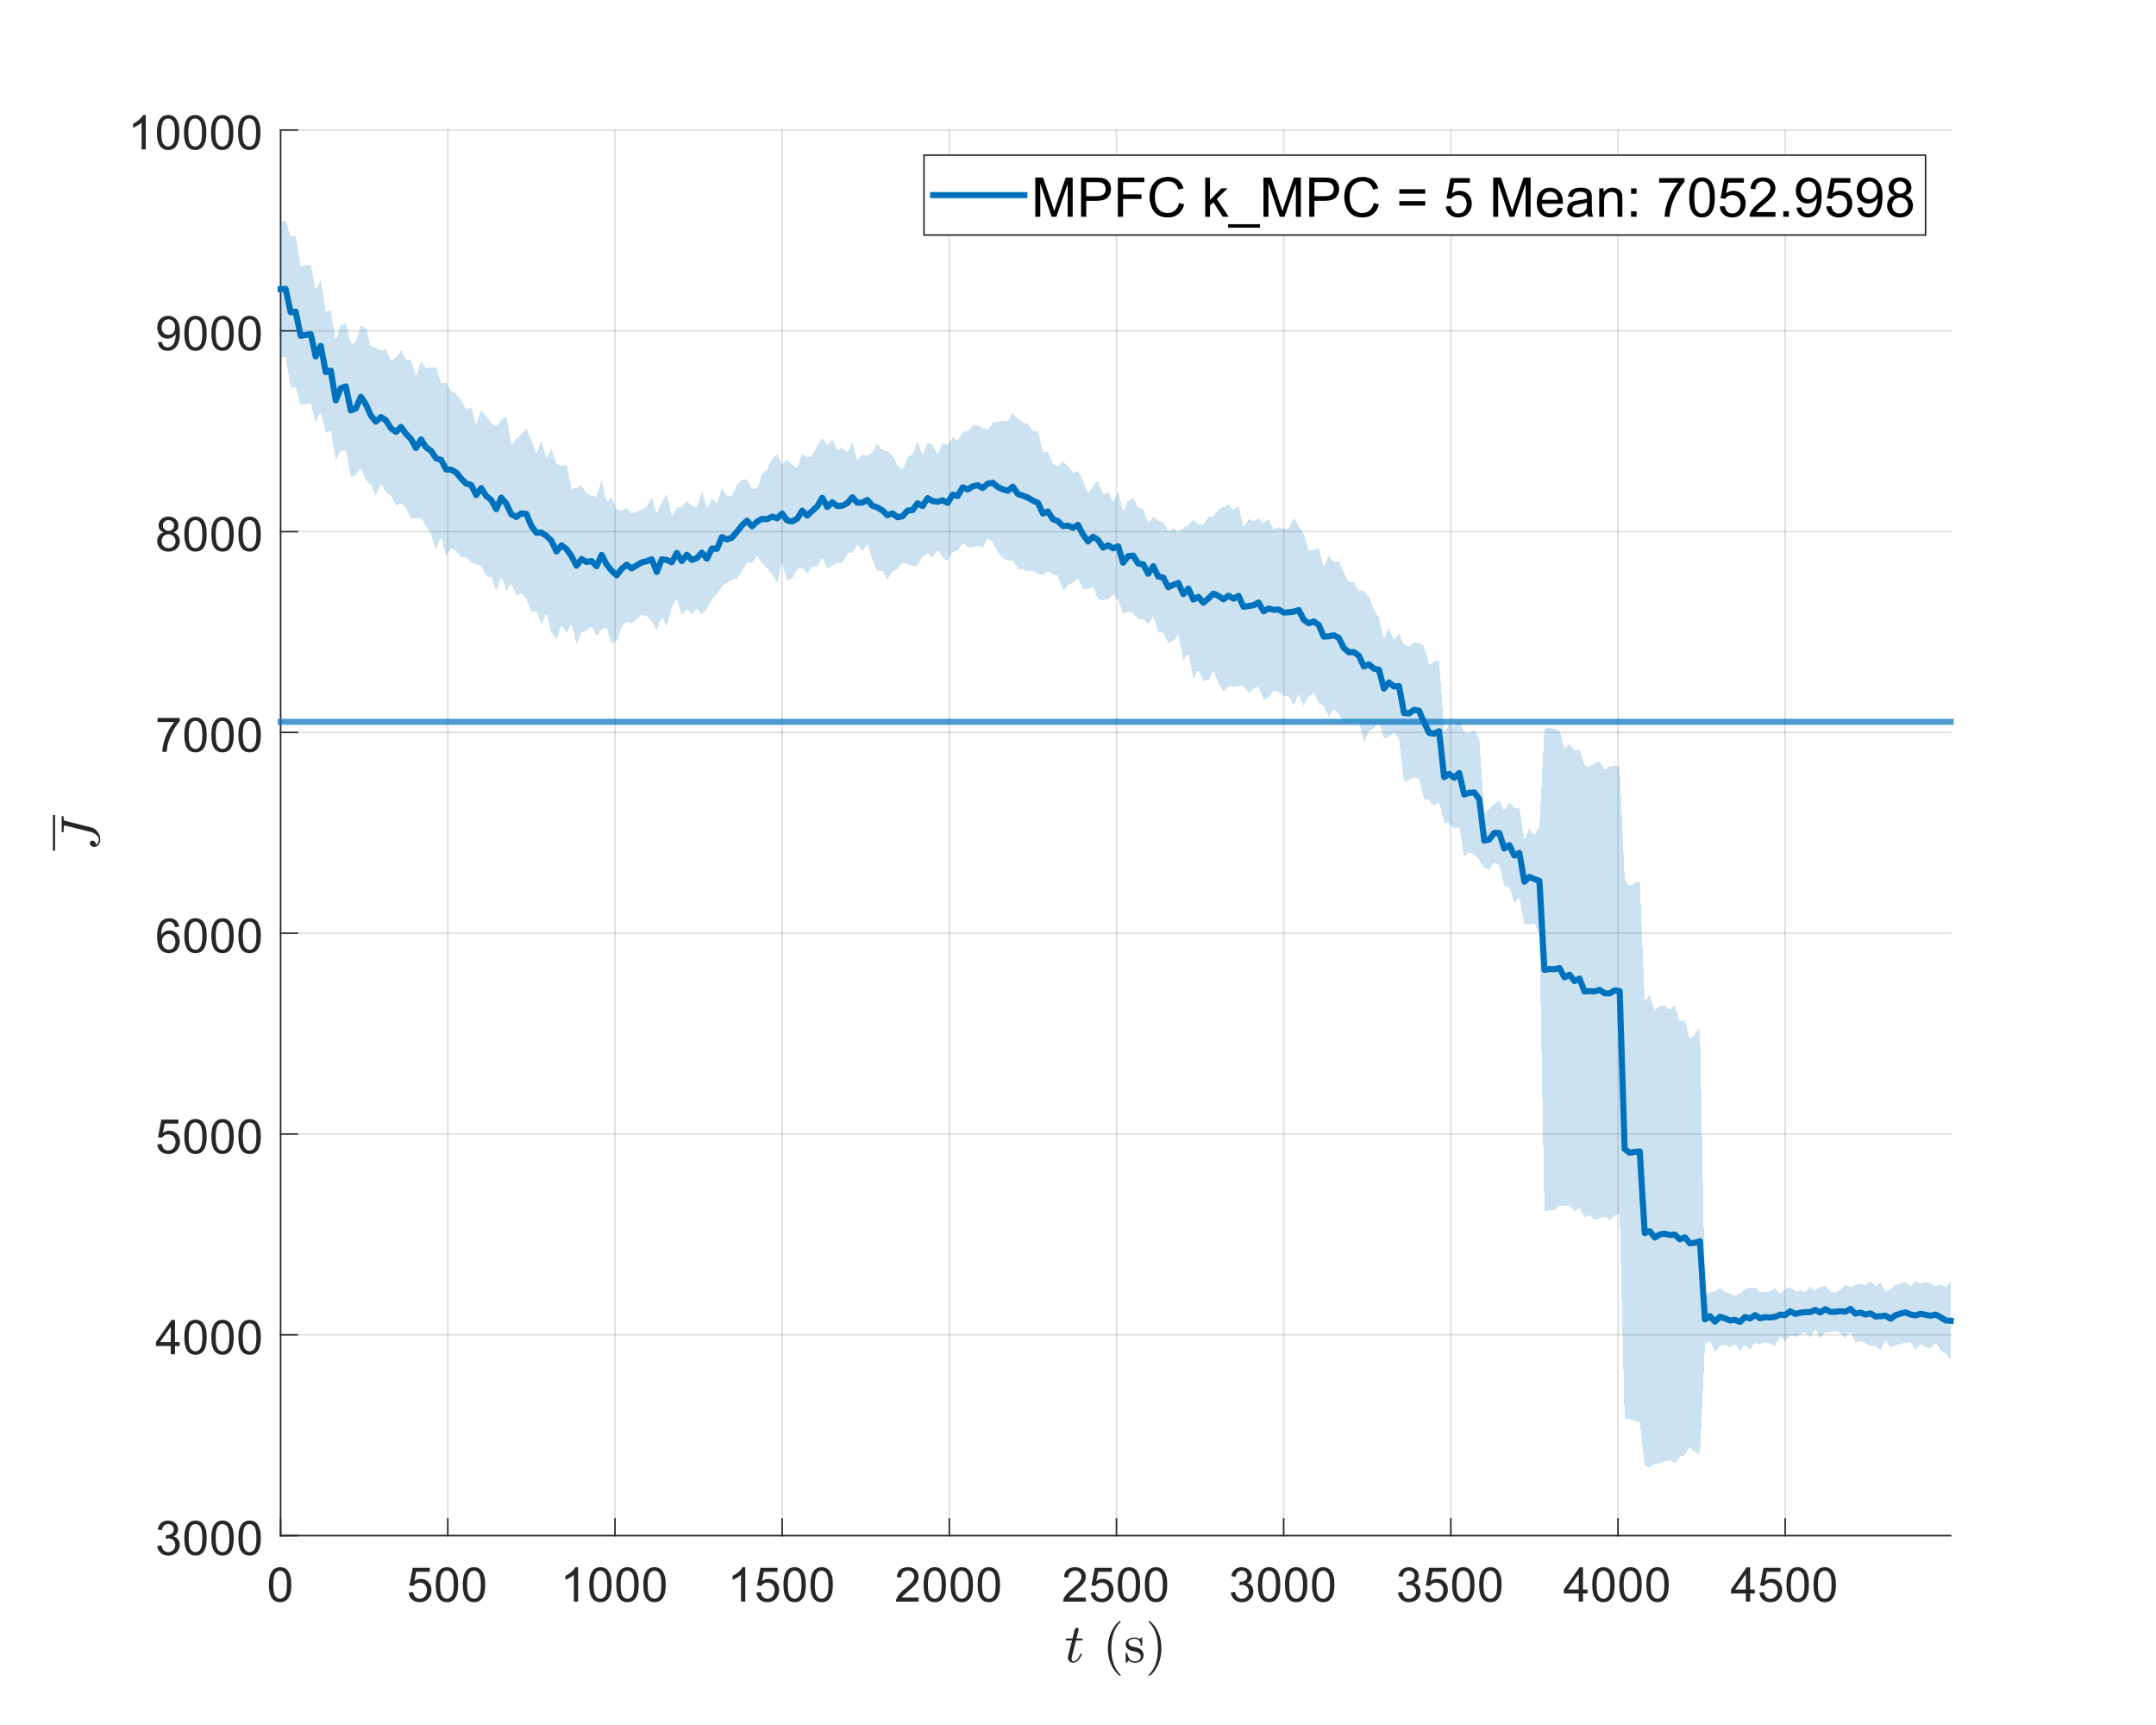 <?xml version="1.0"?>
<!DOCTYPE svg PUBLIC '-//W3C//DTD SVG 1.0//EN'
          'http://www.w3.org/TR/2001/REC-SVG-20010904/DTD/svg10.dtd'>
<svg xmlns:xlink="http://www.w3.org/1999/xlink" style="fill-opacity:1; color-rendering:auto; color-interpolation:auto; text-rendering:auto; stroke:black; stroke-linecap:square; stroke-miterlimit:10; shape-rendering:auto; stroke-opacity:1; fill:black; stroke-dasharray:none; font-weight:normal; stroke-width:1; font-family:'Dialog'; font-style:normal; stroke-linejoin:miter; font-size:12px; stroke-dashoffset:0; image-rendering:auto;" width="945" height="756" xmlns="http://www.w3.org/2000/svg"
><rect width="100%" height="100%" fill="#808080" stroke="none"/><!--Generated by the Batik Graphics2D SVG Generator--><defs id="genericDefs"
  /><g
  ><defs id="defs1"
    ><clipPath clipPathUnits="userSpaceOnUse" id="clipPath1"
      ><path d="M0 0 L945 0 L945 756 L0 756 L0 0 Z"
      /></clipPath
    ></defs
    ><g style="fill:white; stroke:white;"
    ><rect x="0" y="0" width="945" style="clip-path:url(#clipPath1); stroke:none;" height="756"
    /></g
    ><g style="fill:white; text-rendering:optimizeSpeed; color-rendering:optimizeSpeed; image-rendering:optimizeSpeed; shape-rendering:crispEdges; stroke:white; color-interpolation:sRGB;"
    ><rect x="0" width="945" height="756" y="0" style="stroke:none;"
      /><path style="stroke:none;" d="M123 673 L855 673 L855 57 L123 57 Z"
    /></g
    ><g style="stroke-linecap:butt; fill-opacity:0.149; fill:rgb(38,38,38); text-rendering:geometricPrecision; image-rendering:optimizeQuality; color-rendering:optimizeQuality; stroke-linejoin:round; stroke:rgb(38,38,38); color-interpolation:linearRGB; stroke-width:0.667; stroke-opacity:0.149;"
    ><line y2="57" style="fill:none;" x1="123" x2="123" y1="673"
      /><line y2="57" style="fill:none;" x1="196.273" x2="196.273" y1="673"
      /><line y2="57" style="fill:none;" x1="269.546" x2="269.546" y1="673"
      /><line y2="57" style="fill:none;" x1="342.82" x2="342.82" y1="673"
      /><line y2="57" style="fill:none;" x1="416.093" x2="416.093" y1="673"
      /><line y2="57" style="fill:none;" x1="489.366" x2="489.366" y1="673"
      /><line y2="57" style="fill:none;" x1="562.64" x2="562.64" y1="673"
      /><line y2="57" style="fill:none;" x1="635.913" x2="635.913" y1="673"
      /><line y2="57" style="fill:none;" x1="709.186" x2="709.186" y1="673"
      /><line y2="57" style="fill:none;" x1="782.46" x2="782.46" y1="673"
      /><line y2="673" style="fill:none;" x1="855" x2="123" y1="673"
      /><line y2="585" style="fill:none;" x1="855" x2="123" y1="585"
      /><line y2="497" style="fill:none;" x1="855" x2="123" y1="497"
      /><line y2="409" style="fill:none;" x1="855" x2="123" y1="409"
      /><line y2="321" style="fill:none;" x1="855" x2="123" y1="321"
      /><line y2="233" style="fill:none;" x1="855" x2="123" y1="233"
      /><line y2="145" style="fill:none;" x1="855" x2="123" y1="145"
      /><line y2="57" style="fill:none;" x1="855" x2="123" y1="57"
      /><line x1="123" x2="855" y1="673" style="stroke-linecap:square; fill-opacity:1; fill:none; stroke-opacity:1;" y2="673"
      /><line x1="123" x2="123" y1="673" style="stroke-linecap:square; fill-opacity:1; fill:none; stroke-opacity:1;" y2="665.68"
      /><line x1="196.273" x2="196.273" y1="673" style="stroke-linecap:square; fill-opacity:1; fill:none; stroke-opacity:1;" y2="665.68"
      /><line x1="269.546" x2="269.546" y1="673" style="stroke-linecap:square; fill-opacity:1; fill:none; stroke-opacity:1;" y2="665.68"
      /><line x1="342.82" x2="342.82" y1="673" style="stroke-linecap:square; fill-opacity:1; fill:none; stroke-opacity:1;" y2="665.68"
      /><line x1="416.093" x2="416.093" y1="673" style="stroke-linecap:square; fill-opacity:1; fill:none; stroke-opacity:1;" y2="665.68"
      /><line x1="489.366" x2="489.366" y1="673" style="stroke-linecap:square; fill-opacity:1; fill:none; stroke-opacity:1;" y2="665.68"
      /><line x1="562.64" x2="562.64" y1="673" style="stroke-linecap:square; fill-opacity:1; fill:none; stroke-opacity:1;" y2="665.68"
      /><line x1="635.913" x2="635.913" y1="673" style="stroke-linecap:square; fill-opacity:1; fill:none; stroke-opacity:1;" y2="665.68"
      /><line x1="709.186" x2="709.186" y1="673" style="stroke-linecap:square; fill-opacity:1; fill:none; stroke-opacity:1;" y2="665.68"
      /><line x1="782.46" x2="782.46" y1="673" style="stroke-linecap:square; fill-opacity:1; fill:none; stroke-opacity:1;" y2="665.68"
    /></g
    ><g transform="translate(123,679.933)" style="font-size:21.333px; fill:rgb(38,38,38); text-rendering:geometricPrecision; color-rendering:optimizeQuality; image-rendering:optimizeQuality; stroke:rgb(38,38,38); color-interpolation:linearRGB;"
    ><path style="stroke:none;" d="M-5.125 14.594 Q-5.125 11.922 -4.578 10.297 Q-4.031 8.672 -2.953 7.789 Q-1.875 6.906 -0.234 6.906 Q0.984 6.906 1.898 7.391 Q2.812 7.875 3.406 8.797 Q4 9.719 4.336 11.031 Q4.672 12.344 4.672 14.594 Q4.672 17.234 4.133 18.859 Q3.594 20.484 2.508 21.367 Q1.422 22.25 -0.234 22.25 Q-2.406 22.25 -3.641 20.703 Q-5.125 18.828 -5.125 14.594 ZM-3.234 14.594 Q-3.234 18.281 -2.367 19.508 Q-1.5 20.734 -0.234 20.734 Q1.047 20.734 1.914 19.508 Q2.781 18.281 2.781 14.594 Q2.781 10.875 1.914 9.656 Q1.047 8.438 -0.25 8.438 Q-1.516 8.438 -2.281 9.516 Q-3.234 10.891 -3.234 14.594 Z"
    /></g
    ><g transform="translate(196.273,679.933)" style="font-size:21.333px; fill:rgb(38,38,38); text-rendering:geometricPrecision; color-rendering:optimizeQuality; image-rendering:optimizeQuality; stroke:rgb(38,38,38); color-interpolation:linearRGB;"
    ><path style="stroke:none;" d="M-17.125 18.062 L-15.188 17.891 Q-14.969 19.312 -14.188 20.023 Q-13.406 20.734 -12.297 20.734 Q-10.969 20.734 -10.047 19.734 Q-9.125 18.734 -9.125 17.062 Q-9.125 15.484 -10.008 14.57 Q-10.891 13.656 -12.328 13.656 Q-13.219 13.656 -13.938 14.062 Q-14.656 14.469 -15.062 15.125 L-16.797 14.891 L-15.344 7.172 L-7.875 7.172 L-7.875 8.938 L-13.875 8.938 L-14.672 12.969 Q-13.328 12.031 -11.844 12.031 Q-9.875 12.031 -8.516 13.398 Q-7.156 14.766 -7.156 16.906 Q-7.156 18.938 -8.344 20.438 Q-9.797 22.25 -12.297 22.25 Q-14.344 22.25 -15.641 21.102 Q-16.938 19.953 -17.125 18.062 ZM-5.272 14.594 Q-5.272 11.922 -4.725 10.297 Q-4.178 8.672 -3.1 7.789 Q-2.022 6.906 -0.381 6.906 Q0.837 6.906 1.751 7.391 Q2.666 7.875 3.259 8.797 Q3.853 9.719 4.189 11.031 Q4.525 12.344 4.525 14.594 Q4.525 17.234 3.986 18.859 Q3.447 20.484 2.361 21.367 Q1.275 22.25 -0.381 22.25 Q-2.553 22.25 -3.788 20.703 Q-5.272 18.828 -5.272 14.594 ZM-3.381 14.594 Q-3.381 18.281 -2.514 19.508 Q-1.647 20.734 -0.381 20.734 Q0.9 20.734 1.767 19.508 Q2.634 18.281 2.634 14.594 Q2.634 10.875 1.767 9.656 Q0.9 8.438 -0.397 8.438 Q-1.663 8.438 -2.428 9.516 Q-3.381 10.891 -3.381 14.594 ZM6.581 14.594 Q6.581 11.922 7.128 10.297 Q7.675 8.672 8.753 7.789 Q9.831 6.906 11.472 6.906 Q12.69 6.906 13.604 7.391 Q14.518 7.875 15.112 8.797 Q15.706 9.719 16.042 11.031 Q16.378 12.344 16.378 14.594 Q16.378 17.234 15.839 18.859 Q15.3 20.484 14.214 21.367 Q13.128 22.25 11.472 22.25 Q9.3 22.25 8.065 20.703 Q6.581 18.828 6.581 14.594 ZM8.472 14.594 Q8.472 18.281 9.339 19.508 Q10.206 20.734 11.472 20.734 Q12.753 20.734 13.62 19.508 Q14.487 18.281 14.487 14.594 Q14.487 10.875 13.62 9.656 Q12.753 8.438 11.456 8.438 Q10.19 8.438 9.425 9.516 Q8.472 10.891 8.472 14.594 Z"
    /></g
    ><g transform="translate(269.546,679.933)" style="font-size:21.333px; fill:rgb(38,38,38); text-rendering:geometricPrecision; color-rendering:optimizeQuality; image-rendering:optimizeQuality; stroke:rgb(38,38,38); color-interpolation:linearRGB;"
    ><path style="stroke:none;" d="M-16.172 22 L-18.016 22 L-18.016 10.234 Q-18.688 10.875 -19.773 11.508 Q-20.859 12.141 -21.719 12.469 L-21.719 10.672 Q-20.172 9.953 -19.008 8.914 Q-17.844 7.875 -17.359 6.906 L-16.172 6.906 L-16.172 22 ZM-11.272 14.594 Q-11.272 11.922 -10.725 10.297 Q-10.178 8.672 -9.1 7.789 Q-8.022 6.906 -6.381 6.906 Q-5.163 6.906 -4.249 7.391 Q-3.334 7.875 -2.741 8.797 Q-2.147 9.719 -1.811 11.031 Q-1.475 12.344 -1.475 14.594 Q-1.475 17.234 -2.014 18.859 Q-2.553 20.484 -3.639 21.367 Q-4.725 22.25 -6.381 22.25 Q-8.553 22.25 -9.788 20.703 Q-11.272 18.828 -11.272 14.594 ZM-9.381 14.594 Q-9.381 18.281 -8.514 19.508 Q-7.647 20.734 -6.381 20.734 Q-5.1 20.734 -4.233 19.508 Q-3.366 18.281 -3.366 14.594 Q-3.366 10.875 -4.233 9.656 Q-5.1 8.438 -6.397 8.438 Q-7.663 8.438 -8.428 9.516 Q-9.381 10.891 -9.381 14.594 ZM0.581 14.594 Q0.581 11.922 1.128 10.297 Q1.675 8.672 2.753 7.789 Q3.831 6.906 5.472 6.906 Q6.69 6.906 7.604 7.391 Q8.518 7.875 9.112 8.797 Q9.706 9.719 10.042 11.031 Q10.378 12.344 10.378 14.594 Q10.378 17.234 9.839 18.859 Q9.3 20.484 8.214 21.367 Q7.128 22.25 5.472 22.25 Q3.3 22.25 2.065 20.703 Q0.581 18.828 0.581 14.594 ZM2.472 14.594 Q2.472 18.281 3.339 19.508 Q4.206 20.734 5.472 20.734 Q6.753 20.734 7.62 19.508 Q8.487 18.281 8.487 14.594 Q8.487 10.875 7.62 9.656 Q6.753 8.438 5.456 8.438 Q4.19 8.438 3.425 9.516 Q2.472 10.891 2.472 14.594 ZM12.434 14.594 Q12.434 11.922 12.981 10.297 Q13.528 8.672 14.606 7.789 Q15.684 6.906 17.325 6.906 Q18.543 6.906 19.457 7.391 Q20.372 7.875 20.965 8.797 Q21.559 9.719 21.895 11.031 Q22.231 12.344 22.231 14.594 Q22.231 17.234 21.692 18.859 Q21.153 20.484 20.067 21.367 Q18.981 22.25 17.325 22.25 Q15.153 22.25 13.918 20.703 Q12.434 18.828 12.434 14.594 ZM14.325 14.594 Q14.325 18.281 15.192 19.508 Q16.059 20.734 17.325 20.734 Q18.606 20.734 19.473 19.508 Q20.34 18.281 20.34 14.594 Q20.34 10.875 19.473 9.656 Q18.606 8.438 17.309 8.438 Q16.043 8.438 15.278 9.516 Q14.325 10.891 14.325 14.594 Z"
    /></g
    ><g transform="translate(342.82,679.933)" style="font-size:21.333px; fill:rgb(38,38,38); text-rendering:geometricPrecision; color-rendering:optimizeQuality; image-rendering:optimizeQuality; stroke:rgb(38,38,38); color-interpolation:linearRGB;"
    ><path style="stroke:none;" d="M-16.172 22 L-18.016 22 L-18.016 10.234 Q-18.688 10.875 -19.773 11.508 Q-20.859 12.141 -21.719 12.469 L-21.719 10.672 Q-20.172 9.953 -19.008 8.914 Q-17.844 7.875 -17.359 6.906 L-16.172 6.906 L-16.172 22 ZM-11.272 18.062 L-9.335 17.891 Q-9.116 19.312 -8.335 20.023 Q-7.553 20.734 -6.444 20.734 Q-5.116 20.734 -4.194 19.734 Q-3.272 18.734 -3.272 17.062 Q-3.272 15.484 -4.155 14.57 Q-5.038 13.656 -6.475 13.656 Q-7.366 13.656 -8.085 14.062 Q-8.803 14.469 -9.21 15.125 L-10.944 14.891 L-9.491 7.172 L-2.022 7.172 L-2.022 8.938 L-8.022 8.938 L-8.819 12.969 Q-7.475 12.031 -5.991 12.031 Q-4.022 12.031 -2.663 13.398 Q-1.303 14.766 -1.303 16.906 Q-1.303 18.938 -2.491 20.438 Q-3.944 22.25 -6.444 22.25 Q-8.491 22.25 -9.788 21.102 Q-11.085 19.953 -11.272 18.062 ZM0.581 14.594 Q0.581 11.922 1.128 10.297 Q1.675 8.672 2.753 7.789 Q3.831 6.906 5.472 6.906 Q6.69 6.906 7.604 7.391 Q8.518 7.875 9.112 8.797 Q9.706 9.719 10.042 11.031 Q10.378 12.344 10.378 14.594 Q10.378 17.234 9.839 18.859 Q9.3 20.484 8.214 21.367 Q7.128 22.25 5.472 22.25 Q3.3 22.25 2.065 20.703 Q0.581 18.828 0.581 14.594 ZM2.472 14.594 Q2.472 18.281 3.339 19.508 Q4.206 20.734 5.472 20.734 Q6.753 20.734 7.62 19.508 Q8.487 18.281 8.487 14.594 Q8.487 10.875 7.62 9.656 Q6.753 8.438 5.456 8.438 Q4.19 8.438 3.425 9.516 Q2.472 10.891 2.472 14.594 ZM12.434 14.594 Q12.434 11.922 12.981 10.297 Q13.528 8.672 14.606 7.789 Q15.684 6.906 17.325 6.906 Q18.543 6.906 19.457 7.391 Q20.372 7.875 20.965 8.797 Q21.559 9.719 21.895 11.031 Q22.231 12.344 22.231 14.594 Q22.231 17.234 21.692 18.859 Q21.153 20.484 20.067 21.367 Q18.981 22.25 17.325 22.25 Q15.153 22.25 13.918 20.703 Q12.434 18.828 12.434 14.594 ZM14.325 14.594 Q14.325 18.281 15.192 19.508 Q16.059 20.734 17.325 20.734 Q18.606 20.734 19.473 19.508 Q20.34 18.281 20.34 14.594 Q20.34 10.875 19.473 9.656 Q18.606 8.438 17.309 8.438 Q16.043 8.438 15.278 9.516 Q14.325 10.891 14.325 14.594 Z"
    /></g
    ><g transform="translate(416.093,679.933)" style="font-size:21.333px; fill:rgb(38,38,38); text-rendering:geometricPrecision; color-rendering:optimizeQuality; image-rendering:optimizeQuality; stroke:rgb(38,38,38); color-interpolation:linearRGB;"
    ><path style="stroke:none;" d="M-13.422 20.219 L-13.422 22 L-23.359 22 Q-23.391 21.328 -23.156 20.719 Q-22.766 19.703 -21.93 18.719 Q-21.094 17.734 -19.516 16.438 Q-17.062 14.438 -16.203 13.258 Q-15.344 12.078 -15.344 11.031 Q-15.344 9.938 -16.133 9.188 Q-16.922 8.438 -18.172 8.438 Q-19.516 8.438 -20.312 9.234 Q-21.109 10.031 -21.125 11.453 L-23.016 11.25 Q-22.828 9.125 -21.555 8.016 Q-20.281 6.906 -18.141 6.906 Q-15.969 6.906 -14.711 8.109 Q-13.453 9.312 -13.453 11.078 Q-13.453 11.984 -13.82 12.852 Q-14.188 13.719 -15.047 14.688 Q-15.906 15.656 -17.891 17.328 Q-19.547 18.734 -20.023 19.227 Q-20.5 19.719 -20.797 20.219 L-13.422 20.219 ZM-11.272 14.594 Q-11.272 11.922 -10.725 10.297 Q-10.178 8.672 -9.1 7.789 Q-8.022 6.906 -6.381 6.906 Q-5.163 6.906 -4.249 7.391 Q-3.334 7.875 -2.741 8.797 Q-2.147 9.719 -1.811 11.031 Q-1.475 12.344 -1.475 14.594 Q-1.475 17.234 -2.014 18.859 Q-2.553 20.484 -3.639 21.367 Q-4.725 22.25 -6.381 22.25 Q-8.553 22.25 -9.788 20.703 Q-11.272 18.828 -11.272 14.594 ZM-9.381 14.594 Q-9.381 18.281 -8.514 19.508 Q-7.647 20.734 -6.381 20.734 Q-5.1 20.734 -4.233 19.508 Q-3.366 18.281 -3.366 14.594 Q-3.366 10.875 -4.233 9.656 Q-5.1 8.438 -6.397 8.438 Q-7.663 8.438 -8.428 9.516 Q-9.381 10.891 -9.381 14.594 ZM0.581 14.594 Q0.581 11.922 1.128 10.297 Q1.675 8.672 2.753 7.789 Q3.831 6.906 5.472 6.906 Q6.69 6.906 7.604 7.391 Q8.518 7.875 9.112 8.797 Q9.706 9.719 10.042 11.031 Q10.378 12.344 10.378 14.594 Q10.378 17.234 9.839 18.859 Q9.3 20.484 8.214 21.367 Q7.128 22.25 5.472 22.25 Q3.3 22.25 2.065 20.703 Q0.581 18.828 0.581 14.594 ZM2.472 14.594 Q2.472 18.281 3.339 19.508 Q4.206 20.734 5.472 20.734 Q6.753 20.734 7.62 19.508 Q8.487 18.281 8.487 14.594 Q8.487 10.875 7.62 9.656 Q6.753 8.438 5.456 8.438 Q4.19 8.438 3.425 9.516 Q2.472 10.891 2.472 14.594 ZM12.434 14.594 Q12.434 11.922 12.981 10.297 Q13.528 8.672 14.606 7.789 Q15.684 6.906 17.325 6.906 Q18.543 6.906 19.457 7.391 Q20.372 7.875 20.965 8.797 Q21.559 9.719 21.895 11.031 Q22.231 12.344 22.231 14.594 Q22.231 17.234 21.692 18.859 Q21.153 20.484 20.067 21.367 Q18.981 22.25 17.325 22.25 Q15.153 22.25 13.918 20.703 Q12.434 18.828 12.434 14.594 ZM14.325 14.594 Q14.325 18.281 15.192 19.508 Q16.059 20.734 17.325 20.734 Q18.606 20.734 19.473 19.508 Q20.34 18.281 20.34 14.594 Q20.34 10.875 19.473 9.656 Q18.606 8.438 17.309 8.438 Q16.043 8.438 15.278 9.516 Q14.325 10.891 14.325 14.594 Z"
    /></g
    ><g transform="translate(489.366,679.933)" style="font-size:21.333px; fill:rgb(38,38,38); text-rendering:geometricPrecision; color-rendering:optimizeQuality; image-rendering:optimizeQuality; stroke:rgb(38,38,38); color-interpolation:linearRGB;"
    ><path style="stroke:none;" d="M-13.422 20.219 L-13.422 22 L-23.359 22 Q-23.391 21.328 -23.156 20.719 Q-22.766 19.703 -21.93 18.719 Q-21.094 17.734 -19.516 16.438 Q-17.062 14.438 -16.203 13.258 Q-15.344 12.078 -15.344 11.031 Q-15.344 9.938 -16.133 9.188 Q-16.922 8.438 -18.172 8.438 Q-19.516 8.438 -20.312 9.234 Q-21.109 10.031 -21.125 11.453 L-23.016 11.25 Q-22.828 9.125 -21.555 8.016 Q-20.281 6.906 -18.141 6.906 Q-15.969 6.906 -14.711 8.109 Q-13.453 9.312 -13.453 11.078 Q-13.453 11.984 -13.82 12.852 Q-14.188 13.719 -15.047 14.688 Q-15.906 15.656 -17.891 17.328 Q-19.547 18.734 -20.023 19.227 Q-20.5 19.719 -20.797 20.219 L-13.422 20.219 ZM-11.272 18.062 L-9.335 17.891 Q-9.116 19.312 -8.335 20.023 Q-7.553 20.734 -6.444 20.734 Q-5.116 20.734 -4.194 19.734 Q-3.272 18.734 -3.272 17.062 Q-3.272 15.484 -4.155 14.57 Q-5.038 13.656 -6.475 13.656 Q-7.366 13.656 -8.085 14.062 Q-8.803 14.469 -9.21 15.125 L-10.944 14.891 L-9.491 7.172 L-2.022 7.172 L-2.022 8.938 L-8.022 8.938 L-8.819 12.969 Q-7.475 12.031 -5.991 12.031 Q-4.022 12.031 -2.663 13.398 Q-1.303 14.766 -1.303 16.906 Q-1.303 18.938 -2.491 20.438 Q-3.944 22.25 -6.444 22.25 Q-8.491 22.25 -9.788 21.102 Q-11.085 19.953 -11.272 18.062 ZM0.581 14.594 Q0.581 11.922 1.128 10.297 Q1.675 8.672 2.753 7.789 Q3.831 6.906 5.472 6.906 Q6.69 6.906 7.604 7.391 Q8.518 7.875 9.112 8.797 Q9.706 9.719 10.042 11.031 Q10.378 12.344 10.378 14.594 Q10.378 17.234 9.839 18.859 Q9.3 20.484 8.214 21.367 Q7.128 22.25 5.472 22.25 Q3.3 22.25 2.065 20.703 Q0.581 18.828 0.581 14.594 ZM2.472 14.594 Q2.472 18.281 3.339 19.508 Q4.206 20.734 5.472 20.734 Q6.753 20.734 7.62 19.508 Q8.487 18.281 8.487 14.594 Q8.487 10.875 7.62 9.656 Q6.753 8.438 5.456 8.438 Q4.19 8.438 3.425 9.516 Q2.472 10.891 2.472 14.594 ZM12.434 14.594 Q12.434 11.922 12.981 10.297 Q13.528 8.672 14.606 7.789 Q15.684 6.906 17.325 6.906 Q18.543 6.906 19.457 7.391 Q20.372 7.875 20.965 8.797 Q21.559 9.719 21.895 11.031 Q22.231 12.344 22.231 14.594 Q22.231 17.234 21.692 18.859 Q21.153 20.484 20.067 21.367 Q18.981 22.25 17.325 22.25 Q15.153 22.25 13.918 20.703 Q12.434 18.828 12.434 14.594 ZM14.325 14.594 Q14.325 18.281 15.192 19.508 Q16.059 20.734 17.325 20.734 Q18.606 20.734 19.473 19.508 Q20.34 18.281 20.34 14.594 Q20.34 10.875 19.473 9.656 Q18.606 8.438 17.309 8.438 Q16.043 8.438 15.278 9.516 Q14.325 10.891 14.325 14.594 Z"
    /></g
    ><g transform="translate(562.64,679.933)" style="font-size:21.333px; fill:rgb(38,38,38); text-rendering:geometricPrecision; color-rendering:optimizeQuality; image-rendering:optimizeQuality; stroke:rgb(38,38,38); color-interpolation:linearRGB;"
    ><path style="stroke:none;" d="M-23.125 18.031 L-21.266 17.781 Q-20.953 19.359 -20.188 20.047 Q-19.422 20.734 -18.328 20.734 Q-17.031 20.734 -16.133 19.836 Q-15.234 18.938 -15.234 17.594 Q-15.234 16.328 -16.062 15.5 Q-16.891 14.672 -18.172 14.672 Q-18.703 14.672 -19.484 14.891 L-19.266 13.266 Q-19.094 13.281 -18.969 13.281 Q-17.797 13.281 -16.852 12.664 Q-15.906 12.047 -15.906 10.766 Q-15.906 9.75 -16.594 9.086 Q-17.281 8.422 -18.375 8.422 Q-19.453 8.422 -20.164 9.102 Q-20.875 9.781 -21.094 11.125 L-22.938 10.797 Q-22.594 8.953 -21.398 7.93 Q-20.203 6.906 -18.406 6.906 Q-17.188 6.906 -16.148 7.438 Q-15.109 7.969 -14.562 8.875 Q-14.016 9.781 -14.016 10.812 Q-14.016 11.781 -14.539 12.586 Q-15.062 13.391 -16.078 13.859 Q-14.75 14.172 -14.016 15.141 Q-13.281 16.109 -13.281 17.562 Q-13.281 19.531 -14.711 20.898 Q-16.141 22.266 -18.344 22.266 Q-20.312 22.266 -21.625 21.086 Q-22.938 19.906 -23.125 18.031 ZM-11.272 14.594 Q-11.272 11.922 -10.725 10.297 Q-10.178 8.672 -9.1 7.789 Q-8.022 6.906 -6.381 6.906 Q-5.163 6.906 -4.249 7.391 Q-3.334 7.875 -2.741 8.797 Q-2.147 9.719 -1.811 11.031 Q-1.475 12.344 -1.475 14.594 Q-1.475 17.234 -2.014 18.859 Q-2.553 20.484 -3.639 21.367 Q-4.725 22.25 -6.381 22.25 Q-8.553 22.25 -9.788 20.703 Q-11.272 18.828 -11.272 14.594 ZM-9.381 14.594 Q-9.381 18.281 -8.514 19.508 Q-7.647 20.734 -6.381 20.734 Q-5.1 20.734 -4.233 19.508 Q-3.366 18.281 -3.366 14.594 Q-3.366 10.875 -4.233 9.656 Q-5.1 8.438 -6.397 8.438 Q-7.663 8.438 -8.428 9.516 Q-9.381 10.891 -9.381 14.594 ZM0.581 14.594 Q0.581 11.922 1.128 10.297 Q1.675 8.672 2.753 7.789 Q3.831 6.906 5.472 6.906 Q6.69 6.906 7.604 7.391 Q8.518 7.875 9.112 8.797 Q9.706 9.719 10.042 11.031 Q10.378 12.344 10.378 14.594 Q10.378 17.234 9.839 18.859 Q9.3 20.484 8.214 21.367 Q7.128 22.25 5.472 22.25 Q3.3 22.25 2.065 20.703 Q0.581 18.828 0.581 14.594 ZM2.472 14.594 Q2.472 18.281 3.339 19.508 Q4.206 20.734 5.472 20.734 Q6.753 20.734 7.62 19.508 Q8.487 18.281 8.487 14.594 Q8.487 10.875 7.62 9.656 Q6.753 8.438 5.456 8.438 Q4.19 8.438 3.425 9.516 Q2.472 10.891 2.472 14.594 ZM12.434 14.594 Q12.434 11.922 12.981 10.297 Q13.528 8.672 14.606 7.789 Q15.684 6.906 17.325 6.906 Q18.543 6.906 19.457 7.391 Q20.372 7.875 20.965 8.797 Q21.559 9.719 21.895 11.031 Q22.231 12.344 22.231 14.594 Q22.231 17.234 21.692 18.859 Q21.153 20.484 20.067 21.367 Q18.981 22.25 17.325 22.25 Q15.153 22.25 13.918 20.703 Q12.434 18.828 12.434 14.594 ZM14.325 14.594 Q14.325 18.281 15.192 19.508 Q16.059 20.734 17.325 20.734 Q18.606 20.734 19.473 19.508 Q20.34 18.281 20.34 14.594 Q20.34 10.875 19.473 9.656 Q18.606 8.438 17.309 8.438 Q16.043 8.438 15.278 9.516 Q14.325 10.891 14.325 14.594 Z"
    /></g
    ><g transform="translate(635.913,679.933)" style="font-size:21.333px; fill:rgb(38,38,38); text-rendering:geometricPrecision; color-rendering:optimizeQuality; image-rendering:optimizeQuality; stroke:rgb(38,38,38); color-interpolation:linearRGB;"
    ><path style="stroke:none;" d="M-23.125 18.031 L-21.266 17.781 Q-20.953 19.359 -20.188 20.047 Q-19.422 20.734 -18.328 20.734 Q-17.031 20.734 -16.133 19.836 Q-15.234 18.938 -15.234 17.594 Q-15.234 16.328 -16.062 15.5 Q-16.891 14.672 -18.172 14.672 Q-18.703 14.672 -19.484 14.891 L-19.266 13.266 Q-19.094 13.281 -18.969 13.281 Q-17.797 13.281 -16.852 12.664 Q-15.906 12.047 -15.906 10.766 Q-15.906 9.75 -16.594 9.086 Q-17.281 8.422 -18.375 8.422 Q-19.453 8.422 -20.164 9.102 Q-20.875 9.781 -21.094 11.125 L-22.938 10.797 Q-22.594 8.953 -21.398 7.93 Q-20.203 6.906 -18.406 6.906 Q-17.188 6.906 -16.148 7.438 Q-15.109 7.969 -14.562 8.875 Q-14.016 9.781 -14.016 10.812 Q-14.016 11.781 -14.539 12.586 Q-15.062 13.391 -16.078 13.859 Q-14.75 14.172 -14.016 15.141 Q-13.281 16.109 -13.281 17.562 Q-13.281 19.531 -14.711 20.898 Q-16.141 22.266 -18.344 22.266 Q-20.312 22.266 -21.625 21.086 Q-22.938 19.906 -23.125 18.031 ZM-11.272 18.062 L-9.335 17.891 Q-9.116 19.312 -8.335 20.023 Q-7.553 20.734 -6.444 20.734 Q-5.116 20.734 -4.194 19.734 Q-3.272 18.734 -3.272 17.062 Q-3.272 15.484 -4.155 14.57 Q-5.038 13.656 -6.475 13.656 Q-7.366 13.656 -8.085 14.062 Q-8.803 14.469 -9.21 15.125 L-10.944 14.891 L-9.491 7.172 L-2.022 7.172 L-2.022 8.938 L-8.022 8.938 L-8.819 12.969 Q-7.475 12.031 -5.991 12.031 Q-4.022 12.031 -2.663 13.398 Q-1.303 14.766 -1.303 16.906 Q-1.303 18.938 -2.491 20.438 Q-3.944 22.25 -6.444 22.25 Q-8.491 22.25 -9.788 21.102 Q-11.085 19.953 -11.272 18.062 ZM0.581 14.594 Q0.581 11.922 1.128 10.297 Q1.675 8.672 2.753 7.789 Q3.831 6.906 5.472 6.906 Q6.69 6.906 7.604 7.391 Q8.518 7.875 9.112 8.797 Q9.706 9.719 10.042 11.031 Q10.378 12.344 10.378 14.594 Q10.378 17.234 9.839 18.859 Q9.3 20.484 8.214 21.367 Q7.128 22.25 5.472 22.25 Q3.3 22.25 2.065 20.703 Q0.581 18.828 0.581 14.594 ZM2.472 14.594 Q2.472 18.281 3.339 19.508 Q4.206 20.734 5.472 20.734 Q6.753 20.734 7.62 19.508 Q8.487 18.281 8.487 14.594 Q8.487 10.875 7.62 9.656 Q6.753 8.438 5.456 8.438 Q4.19 8.438 3.425 9.516 Q2.472 10.891 2.472 14.594 ZM12.434 14.594 Q12.434 11.922 12.981 10.297 Q13.528 8.672 14.606 7.789 Q15.684 6.906 17.325 6.906 Q18.543 6.906 19.457 7.391 Q20.372 7.875 20.965 8.797 Q21.559 9.719 21.895 11.031 Q22.231 12.344 22.231 14.594 Q22.231 17.234 21.692 18.859 Q21.153 20.484 20.067 21.367 Q18.981 22.25 17.325 22.25 Q15.153 22.25 13.918 20.703 Q12.434 18.828 12.434 14.594 ZM14.325 14.594 Q14.325 18.281 15.192 19.508 Q16.059 20.734 17.325 20.734 Q18.606 20.734 19.473 19.508 Q20.34 18.281 20.34 14.594 Q20.34 10.875 19.473 9.656 Q18.606 8.438 17.309 8.438 Q16.043 8.438 15.278 9.516 Q14.325 10.891 14.325 14.594 Z"
    /></g
    ><g transform="translate(709.186,679.933)" style="font-size:21.333px; fill:rgb(38,38,38); text-rendering:geometricPrecision; color-rendering:optimizeQuality; image-rendering:optimizeQuality; stroke:rgb(38,38,38); color-interpolation:linearRGB;"
    ><path style="stroke:none;" d="M-17.219 22 L-17.219 18.406 L-23.734 18.406 L-23.734 16.703 L-16.875 6.969 L-15.359 6.969 L-15.359 16.703 L-13.328 16.703 L-13.328 18.406 L-15.359 18.406 L-15.359 22 L-17.219 22 ZM-17.219 16.703 L-17.219 9.938 L-21.922 16.703 L-17.219 16.703 ZM-11.272 14.594 Q-11.272 11.922 -10.725 10.297 Q-10.178 8.672 -9.1 7.789 Q-8.022 6.906 -6.381 6.906 Q-5.163 6.906 -4.249 7.391 Q-3.334 7.875 -2.741 8.797 Q-2.147 9.719 -1.811 11.031 Q-1.475 12.344 -1.475 14.594 Q-1.475 17.234 -2.014 18.859 Q-2.553 20.484 -3.639 21.367 Q-4.725 22.25 -6.381 22.25 Q-8.553 22.25 -9.788 20.703 Q-11.272 18.828 -11.272 14.594 ZM-9.381 14.594 Q-9.381 18.281 -8.514 19.508 Q-7.647 20.734 -6.381 20.734 Q-5.1 20.734 -4.233 19.508 Q-3.366 18.281 -3.366 14.594 Q-3.366 10.875 -4.233 9.656 Q-5.1 8.438 -6.397 8.438 Q-7.663 8.438 -8.428 9.516 Q-9.381 10.891 -9.381 14.594 ZM0.581 14.594 Q0.581 11.922 1.128 10.297 Q1.675 8.672 2.753 7.789 Q3.831 6.906 5.472 6.906 Q6.69 6.906 7.604 7.391 Q8.518 7.875 9.112 8.797 Q9.706 9.719 10.042 11.031 Q10.378 12.344 10.378 14.594 Q10.378 17.234 9.839 18.859 Q9.3 20.484 8.214 21.367 Q7.128 22.25 5.472 22.25 Q3.3 22.25 2.065 20.703 Q0.581 18.828 0.581 14.594 ZM2.472 14.594 Q2.472 18.281 3.339 19.508 Q4.206 20.734 5.472 20.734 Q6.753 20.734 7.62 19.508 Q8.487 18.281 8.487 14.594 Q8.487 10.875 7.62 9.656 Q6.753 8.438 5.456 8.438 Q4.19 8.438 3.425 9.516 Q2.472 10.891 2.472 14.594 ZM12.434 14.594 Q12.434 11.922 12.981 10.297 Q13.528 8.672 14.606 7.789 Q15.684 6.906 17.325 6.906 Q18.543 6.906 19.457 7.391 Q20.372 7.875 20.965 8.797 Q21.559 9.719 21.895 11.031 Q22.231 12.344 22.231 14.594 Q22.231 17.234 21.692 18.859 Q21.153 20.484 20.067 21.367 Q18.981 22.25 17.325 22.25 Q15.153 22.25 13.918 20.703 Q12.434 18.828 12.434 14.594 ZM14.325 14.594 Q14.325 18.281 15.192 19.508 Q16.059 20.734 17.325 20.734 Q18.606 20.734 19.473 19.508 Q20.34 18.281 20.34 14.594 Q20.34 10.875 19.473 9.656 Q18.606 8.438 17.309 8.438 Q16.043 8.438 15.278 9.516 Q14.325 10.891 14.325 14.594 Z"
    /></g
    ><g transform="translate(782.46,679.933)" style="font-size:21.333px; fill:rgb(38,38,38); text-rendering:geometricPrecision; color-rendering:optimizeQuality; image-rendering:optimizeQuality; stroke:rgb(38,38,38); color-interpolation:linearRGB;"
    ><path style="stroke:none;" d="M-17.219 22 L-17.219 18.406 L-23.734 18.406 L-23.734 16.703 L-16.875 6.969 L-15.359 6.969 L-15.359 16.703 L-13.328 16.703 L-13.328 18.406 L-15.359 18.406 L-15.359 22 L-17.219 22 ZM-17.219 16.703 L-17.219 9.938 L-21.922 16.703 L-17.219 16.703 ZM-11.272 18.062 L-9.335 17.891 Q-9.116 19.312 -8.335 20.023 Q-7.553 20.734 -6.444 20.734 Q-5.116 20.734 -4.194 19.734 Q-3.272 18.734 -3.272 17.062 Q-3.272 15.484 -4.155 14.57 Q-5.038 13.656 -6.475 13.656 Q-7.366 13.656 -8.085 14.062 Q-8.803 14.469 -9.21 15.125 L-10.944 14.891 L-9.491 7.172 L-2.022 7.172 L-2.022 8.938 L-8.022 8.938 L-8.819 12.969 Q-7.475 12.031 -5.991 12.031 Q-4.022 12.031 -2.663 13.398 Q-1.303 14.766 -1.303 16.906 Q-1.303 18.938 -2.491 20.438 Q-3.944 22.25 -6.444 22.25 Q-8.491 22.25 -9.788 21.102 Q-11.085 19.953 -11.272 18.062 ZM0.581 14.594 Q0.581 11.922 1.128 10.297 Q1.675 8.672 2.753 7.789 Q3.831 6.906 5.472 6.906 Q6.69 6.906 7.604 7.391 Q8.518 7.875 9.112 8.797 Q9.706 9.719 10.042 11.031 Q10.378 12.344 10.378 14.594 Q10.378 17.234 9.839 18.859 Q9.3 20.484 8.214 21.367 Q7.128 22.25 5.472 22.25 Q3.3 22.25 2.065 20.703 Q0.581 18.828 0.581 14.594 ZM2.472 14.594 Q2.472 18.281 3.339 19.508 Q4.206 20.734 5.472 20.734 Q6.753 20.734 7.62 19.508 Q8.487 18.281 8.487 14.594 Q8.487 10.875 7.62 9.656 Q6.753 8.438 5.456 8.438 Q4.19 8.438 3.425 9.516 Q2.472 10.891 2.472 14.594 ZM12.434 14.594 Q12.434 11.922 12.981 10.297 Q13.528 8.672 14.606 7.789 Q15.684 6.906 17.325 6.906 Q18.543 6.906 19.457 7.391 Q20.372 7.875 20.965 8.797 Q21.559 9.719 21.895 11.031 Q22.231 12.344 22.231 14.594 Q22.231 17.234 21.692 18.859 Q21.153 20.484 20.067 21.367 Q18.981 22.25 17.325 22.25 Q15.153 22.25 13.918 20.703 Q12.434 18.828 12.434 14.594 ZM14.325 14.594 Q14.325 18.281 15.192 19.508 Q16.059 20.734 17.325 20.734 Q18.606 20.734 19.473 19.508 Q20.34 18.281 20.34 14.594 Q20.34 10.875 19.473 9.656 Q18.606 8.438 17.309 8.438 Q16.043 8.438 15.278 9.516 Q14.325 10.891 14.325 14.594 Z"
    /></g
    ><g transform="translate(489,708.267)" style="font-size:24px; fill:rgb(38,38,38); text-rendering:geometricPrecision; image-rendering:optimizeQuality; color-rendering:optimizeQuality; font-family:'mwa_cmmi10'; stroke:rgb(38,38,38); color-interpolation:linearRGB;"
    ><path style="stroke:none;" d="M-20.916 18.207 Q-20.916 17.863 -20.837 17.55 L-19.103 10.66 L-21.619 10.66 Q-21.869 10.66 -21.869 10.332 Q-21.775 9.816 -21.556 9.816 L-18.9 9.816 L-17.931 5.894 Q-17.837 5.582 -17.556 5.355 Q-17.275 5.129 -16.931 5.129 Q-16.619 5.129 -16.416 5.316 Q-16.212 5.504 -16.212 5.801 Q-16.212 5.879 -16.22 5.918 Q-16.228 5.957 -16.228 6.004 L-17.197 9.816 L-14.728 9.816 Q-14.478 9.816 -14.478 10.129 Q-14.494 10.191 -14.525 10.332 Q-14.556 10.472 -14.619 10.566 Q-14.681 10.66 -14.791 10.66 L-17.4 10.66 L-19.134 17.597 Q-19.306 18.269 -19.306 18.769 Q-19.306 19.8 -18.603 19.8 Q-17.541 19.8 -16.728 18.808 Q-15.916 17.816 -15.478 16.629 Q-15.384 16.488 -15.291 16.488 L-15.009 16.488 Q-14.916 16.488 -14.853 16.55 Q-14.791 16.613 -14.791 16.707 Q-14.791 16.754 -14.822 16.769 Q-15.338 18.222 -16.345 19.324 Q-17.353 20.425 -18.666 20.425 Q-19.603 20.425 -20.259 19.808 Q-20.916 19.191 -20.916 18.207 Z"
      /><path style="stroke:none;" d="M1.704 26.113 Q0.376 25.066 -0.593 23.699 Q-1.562 22.332 -2.179 20.785 Q-2.796 19.238 -3.1 17.55 Q-3.405 15.863 -3.405 14.16 Q-3.405 12.441 -3.1 10.754 Q-2.796 9.066 -2.163 7.504 Q-1.53 5.941 -0.561 4.582 Q0.407 3.222 1.704 2.207 Q1.704 2.16 1.829 2.16 L2.048 2.16 Q2.126 2.16 2.181 2.222 Q2.235 2.285 2.235 2.363 Q2.235 2.472 2.188 2.519 Q1.017 3.675 0.235 4.988 Q-0.546 6.301 -1.015 7.777 Q-1.483 9.254 -1.694 10.847 Q-1.905 12.441 -1.905 14.16 Q-1.905 21.785 2.173 25.754 Q2.235 25.816 2.235 25.957 Q2.235 26.004 2.173 26.082 Q2.11 26.16 2.048 26.16 L1.829 26.16 Q1.704 26.16 1.704 26.113 Z"
      /><path style="stroke:none;" d="M4.397 20.238 L4.397 16.316 Q4.397 16.129 4.616 16.129 L4.897 16.129 Q5.037 16.129 5.084 16.316 Q5.756 19.8 8.319 19.8 Q9.459 19.8 10.225 19.285 Q10.991 18.769 10.991 17.691 Q10.991 16.91 10.397 16.363 Q9.803 15.816 8.975 15.629 L7.381 15.3 Q6.569 15.129 5.905 14.769 Q5.241 14.41 4.819 13.8 Q4.397 13.191 4.397 12.394 Q4.397 11.347 4.952 10.675 Q5.506 10.004 6.397 9.699 Q7.287 9.394 8.319 9.394 Q9.553 9.394 10.475 10.05 L11.162 9.457 Q11.162 9.394 11.272 9.394 L11.459 9.394 Q11.522 9.394 11.584 9.465 Q11.647 9.535 11.647 9.597 L11.647 12.738 Q11.647 12.957 11.459 12.957 L11.162 12.957 Q10.944 12.957 10.944 12.738 Q10.944 11.488 10.248 10.722 Q9.553 9.957 8.303 9.957 Q7.225 9.957 6.436 10.355 Q5.647 10.754 5.647 11.738 Q5.647 12.394 6.209 12.824 Q6.772 13.254 7.537 13.441 L9.162 13.754 Q9.991 13.941 10.702 14.386 Q11.412 14.832 11.827 15.511 Q12.241 16.191 12.241 17.035 Q12.241 17.91 11.944 18.55 Q11.647 19.191 11.108 19.613 Q10.569 20.035 9.842 20.23 Q9.116 20.425 8.319 20.425 Q6.819 20.425 5.756 19.425 L4.881 20.379 Q4.881 20.425 4.756 20.425 L4.616 20.425 Q4.397 20.425 4.397 20.238 Z"
      /><path style="stroke:none;" d="M14.629 26.16 Q14.41 26.16 14.41 25.957 Q14.41 25.847 14.457 25.8 Q18.567 21.785 18.567 14.16 Q18.567 6.535 14.504 2.566 Q14.41 2.504 14.41 2.363 Q14.41 2.285 14.481 2.222 Q14.551 2.16 14.629 2.16 L14.848 2.16 Q14.926 2.16 14.973 2.207 Q16.692 3.566 17.84 5.511 Q18.988 7.457 19.52 9.66 Q20.051 11.863 20.051 14.16 Q20.051 15.863 19.762 17.504 Q19.473 19.144 18.848 20.746 Q18.223 22.347 17.262 23.707 Q16.301 25.066 14.973 26.113 Q14.926 26.16 14.848 26.16 L14.629 26.16 Z"
    /></g
    ><g style="fill:rgb(38,38,38); text-rendering:geometricPrecision; image-rendering:optimizeQuality; color-rendering:optimizeQuality; stroke-linejoin:round; stroke:rgb(38,38,38); color-interpolation:linearRGB; stroke-width:0.667;"
    ><line y2="57" style="fill:none;" x1="123" x2="123" y1="673"
      /><line y2="673" style="fill:none;" x1="123" x2="130.32" y1="673"
      /><line y2="585" style="fill:none;" x1="123" x2="130.32" y1="585"
      /><line y2="497" style="fill:none;" x1="123" x2="130.32" y1="497"
      /><line y2="409" style="fill:none;" x1="123" x2="130.32" y1="409"
      /><line y2="321" style="fill:none;" x1="123" x2="130.32" y1="321"
      /><line y2="233" style="fill:none;" x1="123" x2="130.32" y1="233"
      /><line y2="145" style="fill:none;" x1="123" x2="130.32" y1="145"
      /><line y2="57" style="fill:none;" x1="123" x2="130.32" y1="57"
    /></g
    ><g transform="translate(116.067,673)" style="font-size:21.333px; fill:rgb(38,38,38); text-rendering:geometricPrecision; color-rendering:optimizeQuality; image-rendering:optimizeQuality; stroke:rgb(38,38,38); color-interpolation:linearRGB;"
    ><path style="stroke:none;" d="M-47.125 4.531 L-45.266 4.281 Q-44.953 5.859 -44.188 6.547 Q-43.422 7.234 -42.328 7.234 Q-41.031 7.234 -40.133 6.336 Q-39.234 5.438 -39.234 4.094 Q-39.234 2.828 -40.062 2 Q-40.891 1.172 -42.172 1.172 Q-42.703 1.172 -43.484 1.391 L-43.266 -0.234 Q-43.094 -0.219 -42.969 -0.219 Q-41.797 -0.219 -40.852 -0.836 Q-39.906 -1.453 -39.906 -2.734 Q-39.906 -3.75 -40.594 -4.414 Q-41.281 -5.078 -42.375 -5.078 Q-43.453 -5.078 -44.164 -4.398 Q-44.875 -3.719 -45.094 -2.375 L-46.938 -2.703 Q-46.594 -4.547 -45.398 -5.57 Q-44.203 -6.594 -42.406 -6.594 Q-41.188 -6.594 -40.148 -6.062 Q-39.109 -5.531 -38.562 -4.625 Q-38.016 -3.719 -38.016 -2.688 Q-38.016 -1.719 -38.539 -0.914 Q-39.062 -0.109 -40.078 0.359 Q-38.75 0.672 -38.016 1.641 Q-37.281 2.609 -37.281 4.062 Q-37.281 6.031 -38.711 7.398 Q-40.141 8.766 -42.344 8.766 Q-44.312 8.766 -45.625 7.586 Q-46.938 6.406 -47.125 4.531 ZM-35.272 1.094 Q-35.272 -1.578 -34.725 -3.203 Q-34.178 -4.828 -33.1 -5.711 Q-32.022 -6.594 -30.381 -6.594 Q-29.163 -6.594 -28.249 -6.109 Q-27.334 -5.625 -26.741 -4.703 Q-26.147 -3.781 -25.811 -2.469 Q-25.475 -1.156 -25.475 1.094 Q-25.475 3.734 -26.014 5.359 Q-26.553 6.984 -27.639 7.867 Q-28.725 8.75 -30.381 8.75 Q-32.553 8.75 -33.788 7.203 Q-35.272 5.328 -35.272 1.094 ZM-33.381 1.094 Q-33.381 4.781 -32.514 6.008 Q-31.647 7.234 -30.381 7.234 Q-29.1 7.234 -28.233 6.008 Q-27.366 4.781 -27.366 1.094 Q-27.366 -2.625 -28.233 -3.844 Q-29.1 -5.062 -30.397 -5.062 Q-31.663 -5.062 -32.428 -3.984 Q-33.381 -2.609 -33.381 1.094 ZM-23.419 1.094 Q-23.419 -1.578 -22.872 -3.203 Q-22.325 -4.828 -21.247 -5.711 Q-20.169 -6.594 -18.528 -6.594 Q-17.31 -6.594 -16.396 -6.109 Q-15.482 -5.625 -14.888 -4.703 Q-14.294 -3.781 -13.958 -2.469 Q-13.622 -1.156 -13.622 1.094 Q-13.622 3.734 -14.161 5.359 Q-14.7 6.984 -15.786 7.867 Q-16.872 8.75 -18.528 8.75 Q-20.7 8.75 -21.935 7.203 Q-23.419 5.328 -23.419 1.094 ZM-21.528 1.094 Q-21.528 4.781 -20.661 6.008 Q-19.794 7.234 -18.528 7.234 Q-17.247 7.234 -16.38 6.008 Q-15.513 4.781 -15.513 1.094 Q-15.513 -2.625 -16.38 -3.844 Q-17.247 -5.062 -18.544 -5.062 Q-19.81 -5.062 -20.575 -3.984 Q-21.528 -2.609 -21.528 1.094 ZM-11.566 1.094 Q-11.566 -1.578 -11.019 -3.203 Q-10.472 -4.828 -9.394 -5.711 Q-8.316 -6.594 -6.675 -6.594 Q-5.457 -6.594 -4.543 -6.109 Q-3.628 -5.625 -3.035 -4.703 Q-2.441 -3.781 -2.105 -2.469 Q-1.769 -1.156 -1.769 1.094 Q-1.769 3.734 -2.308 5.359 Q-2.847 6.984 -3.933 7.867 Q-5.019 8.75 -6.675 8.75 Q-8.847 8.75 -10.082 7.203 Q-11.566 5.328 -11.566 1.094 ZM-9.675 1.094 Q-9.675 4.781 -8.808 6.008 Q-7.941 7.234 -6.675 7.234 Q-5.394 7.234 -4.527 6.008 Q-3.66 4.781 -3.66 1.094 Q-3.66 -2.625 -4.527 -3.844 Q-5.394 -5.062 -6.691 -5.062 Q-7.957 -5.062 -8.722 -3.984 Q-9.675 -2.609 -9.675 1.094 Z"
    /></g
    ><g transform="translate(116.067,585)" style="font-size:21.333px; fill:rgb(38,38,38); text-rendering:geometricPrecision; color-rendering:optimizeQuality; image-rendering:optimizeQuality; stroke:rgb(38,38,38); color-interpolation:linearRGB;"
    ><path style="stroke:none;" d="M-41.219 8.5 L-41.219 4.906 L-47.734 4.906 L-47.734 3.203 L-40.875 -6.531 L-39.359 -6.531 L-39.359 3.203 L-37.328 3.203 L-37.328 4.906 L-39.359 4.906 L-39.359 8.5 L-41.219 8.5 ZM-41.219 3.203 L-41.219 -3.562 L-45.922 3.203 L-41.219 3.203 ZM-35.272 1.094 Q-35.272 -1.578 -34.725 -3.203 Q-34.178 -4.828 -33.1 -5.711 Q-32.022 -6.594 -30.381 -6.594 Q-29.163 -6.594 -28.249 -6.109 Q-27.334 -5.625 -26.741 -4.703 Q-26.147 -3.781 -25.811 -2.469 Q-25.475 -1.156 -25.475 1.094 Q-25.475 3.734 -26.014 5.359 Q-26.553 6.984 -27.639 7.867 Q-28.725 8.75 -30.381 8.75 Q-32.553 8.75 -33.788 7.203 Q-35.272 5.328 -35.272 1.094 ZM-33.381 1.094 Q-33.381 4.781 -32.514 6.008 Q-31.647 7.234 -30.381 7.234 Q-29.1 7.234 -28.233 6.008 Q-27.366 4.781 -27.366 1.094 Q-27.366 -2.625 -28.233 -3.844 Q-29.1 -5.062 -30.397 -5.062 Q-31.663 -5.062 -32.428 -3.984 Q-33.381 -2.609 -33.381 1.094 ZM-23.419 1.094 Q-23.419 -1.578 -22.872 -3.203 Q-22.325 -4.828 -21.247 -5.711 Q-20.169 -6.594 -18.528 -6.594 Q-17.31 -6.594 -16.396 -6.109 Q-15.482 -5.625 -14.888 -4.703 Q-14.294 -3.781 -13.958 -2.469 Q-13.622 -1.156 -13.622 1.094 Q-13.622 3.734 -14.161 5.359 Q-14.7 6.984 -15.786 7.867 Q-16.872 8.75 -18.528 8.75 Q-20.7 8.75 -21.935 7.203 Q-23.419 5.328 -23.419 1.094 ZM-21.528 1.094 Q-21.528 4.781 -20.661 6.008 Q-19.794 7.234 -18.528 7.234 Q-17.247 7.234 -16.38 6.008 Q-15.513 4.781 -15.513 1.094 Q-15.513 -2.625 -16.38 -3.844 Q-17.247 -5.062 -18.544 -5.062 Q-19.81 -5.062 -20.575 -3.984 Q-21.528 -2.609 -21.528 1.094 ZM-11.566 1.094 Q-11.566 -1.578 -11.019 -3.203 Q-10.472 -4.828 -9.394 -5.711 Q-8.316 -6.594 -6.675 -6.594 Q-5.457 -6.594 -4.543 -6.109 Q-3.628 -5.625 -3.035 -4.703 Q-2.441 -3.781 -2.105 -2.469 Q-1.769 -1.156 -1.769 1.094 Q-1.769 3.734 -2.308 5.359 Q-2.847 6.984 -3.933 7.867 Q-5.019 8.75 -6.675 8.75 Q-8.847 8.75 -10.082 7.203 Q-11.566 5.328 -11.566 1.094 ZM-9.675 1.094 Q-9.675 4.781 -8.808 6.008 Q-7.941 7.234 -6.675 7.234 Q-5.394 7.234 -4.527 6.008 Q-3.66 4.781 -3.66 1.094 Q-3.66 -2.625 -4.527 -3.844 Q-5.394 -5.062 -6.691 -5.062 Q-7.957 -5.062 -8.722 -3.984 Q-9.675 -2.609 -9.675 1.094 Z"
    /></g
    ><g transform="translate(116.067,497)" style="font-size:21.333px; fill:rgb(38,38,38); text-rendering:geometricPrecision; color-rendering:optimizeQuality; image-rendering:optimizeQuality; stroke:rgb(38,38,38); color-interpolation:linearRGB;"
    ><path style="stroke:none;" d="M-47.125 4.562 L-45.188 4.391 Q-44.969 5.812 -44.188 6.523 Q-43.406 7.234 -42.297 7.234 Q-40.969 7.234 -40.047 6.234 Q-39.125 5.234 -39.125 3.562 Q-39.125 1.984 -40.008 1.07 Q-40.891 0.156 -42.328 0.156 Q-43.219 0.156 -43.938 0.562 Q-44.656 0.969 -45.062 1.625 L-46.797 1.391 L-45.344 -6.328 L-37.875 -6.328 L-37.875 -4.562 L-43.875 -4.562 L-44.672 -0.531 Q-43.328 -1.469 -41.844 -1.469 Q-39.875 -1.469 -38.516 -0.102 Q-37.156 1.266 -37.156 3.406 Q-37.156 5.438 -38.344 6.938 Q-39.797 8.75 -42.297 8.75 Q-44.344 8.75 -45.641 7.602 Q-46.938 6.453 -47.125 4.562 ZM-35.272 1.094 Q-35.272 -1.578 -34.725 -3.203 Q-34.178 -4.828 -33.1 -5.711 Q-32.022 -6.594 -30.381 -6.594 Q-29.163 -6.594 -28.249 -6.109 Q-27.334 -5.625 -26.741 -4.703 Q-26.147 -3.781 -25.811 -2.469 Q-25.475 -1.156 -25.475 1.094 Q-25.475 3.734 -26.014 5.359 Q-26.553 6.984 -27.639 7.867 Q-28.725 8.75 -30.381 8.75 Q-32.553 8.75 -33.788 7.203 Q-35.272 5.328 -35.272 1.094 ZM-33.381 1.094 Q-33.381 4.781 -32.514 6.008 Q-31.647 7.234 -30.381 7.234 Q-29.1 7.234 -28.233 6.008 Q-27.366 4.781 -27.366 1.094 Q-27.366 -2.625 -28.233 -3.844 Q-29.1 -5.062 -30.397 -5.062 Q-31.663 -5.062 -32.428 -3.984 Q-33.381 -2.609 -33.381 1.094 ZM-23.419 1.094 Q-23.419 -1.578 -22.872 -3.203 Q-22.325 -4.828 -21.247 -5.711 Q-20.169 -6.594 -18.528 -6.594 Q-17.31 -6.594 -16.396 -6.109 Q-15.482 -5.625 -14.888 -4.703 Q-14.294 -3.781 -13.958 -2.469 Q-13.622 -1.156 -13.622 1.094 Q-13.622 3.734 -14.161 5.359 Q-14.7 6.984 -15.786 7.867 Q-16.872 8.75 -18.528 8.75 Q-20.7 8.75 -21.935 7.203 Q-23.419 5.328 -23.419 1.094 ZM-21.528 1.094 Q-21.528 4.781 -20.661 6.008 Q-19.794 7.234 -18.528 7.234 Q-17.247 7.234 -16.38 6.008 Q-15.513 4.781 -15.513 1.094 Q-15.513 -2.625 -16.38 -3.844 Q-17.247 -5.062 -18.544 -5.062 Q-19.81 -5.062 -20.575 -3.984 Q-21.528 -2.609 -21.528 1.094 ZM-11.566 1.094 Q-11.566 -1.578 -11.019 -3.203 Q-10.472 -4.828 -9.394 -5.711 Q-8.316 -6.594 -6.675 -6.594 Q-5.457 -6.594 -4.543 -6.109 Q-3.628 -5.625 -3.035 -4.703 Q-2.441 -3.781 -2.105 -2.469 Q-1.769 -1.156 -1.769 1.094 Q-1.769 3.734 -2.308 5.359 Q-2.847 6.984 -3.933 7.867 Q-5.019 8.75 -6.675 8.75 Q-8.847 8.75 -10.082 7.203 Q-11.566 5.328 -11.566 1.094 ZM-9.675 1.094 Q-9.675 4.781 -8.808 6.008 Q-7.941 7.234 -6.675 7.234 Q-5.394 7.234 -4.527 6.008 Q-3.66 4.781 -3.66 1.094 Q-3.66 -2.625 -4.527 -3.844 Q-5.394 -5.062 -6.691 -5.062 Q-7.957 -5.062 -8.722 -3.984 Q-9.675 -2.609 -9.675 1.094 Z"
    /></g
    ><g transform="translate(116.067,409)" style="font-size:21.333px; fill:rgb(38,38,38); text-rendering:geometricPrecision; color-rendering:optimizeQuality; image-rendering:optimizeQuality; stroke:rgb(38,38,38); color-interpolation:linearRGB;"
    ><path style="stroke:none;" d="M-37.547 -2.844 L-39.391 -2.703 Q-39.625 -3.797 -40.078 -4.281 Q-40.828 -5.078 -41.922 -5.078 Q-42.812 -5.078 -43.484 -4.578 Q-44.344 -3.953 -44.852 -2.734 Q-45.359 -1.516 -45.375 0.75 Q-44.703 -0.266 -43.742 -0.758 Q-42.781 -1.25 -41.719 -1.25 Q-39.875 -1.25 -38.578 0.109 Q-37.281 1.469 -37.281 3.625 Q-37.281 5.031 -37.891 6.25 Q-38.5 7.469 -39.57 8.109 Q-40.641 8.75 -41.984 8.75 Q-44.297 8.75 -45.75 7.055 Q-47.203 5.359 -47.203 1.469 Q-47.203 -2.891 -45.594 -4.875 Q-44.203 -6.594 -41.812 -6.594 Q-40.047 -6.594 -38.914 -5.602 Q-37.781 -4.609 -37.547 -2.844 ZM-45.094 3.625 Q-45.094 4.578 -44.688 5.453 Q-44.281 6.328 -43.555 6.781 Q-42.828 7.234 -42.016 7.234 Q-40.859 7.234 -40.016 6.297 Q-39.172 5.359 -39.172 3.734 Q-39.172 2.172 -40 1.273 Q-40.828 0.375 -42.094 0.375 Q-43.344 0.375 -44.219 1.273 Q-45.094 2.172 -45.094 3.625 ZM-35.272 1.094 Q-35.272 -1.578 -34.725 -3.203 Q-34.178 -4.828 -33.1 -5.711 Q-32.022 -6.594 -30.381 -6.594 Q-29.163 -6.594 -28.249 -6.109 Q-27.334 -5.625 -26.741 -4.703 Q-26.147 -3.781 -25.811 -2.469 Q-25.475 -1.156 -25.475 1.094 Q-25.475 3.734 -26.014 5.359 Q-26.553 6.984 -27.639 7.867 Q-28.725 8.75 -30.381 8.75 Q-32.553 8.75 -33.788 7.203 Q-35.272 5.328 -35.272 1.094 ZM-33.381 1.094 Q-33.381 4.781 -32.514 6.008 Q-31.647 7.234 -30.381 7.234 Q-29.1 7.234 -28.233 6.008 Q-27.366 4.781 -27.366 1.094 Q-27.366 -2.625 -28.233 -3.844 Q-29.1 -5.062 -30.397 -5.062 Q-31.663 -5.062 -32.428 -3.984 Q-33.381 -2.609 -33.381 1.094 ZM-23.419 1.094 Q-23.419 -1.578 -22.872 -3.203 Q-22.325 -4.828 -21.247 -5.711 Q-20.169 -6.594 -18.528 -6.594 Q-17.31 -6.594 -16.396 -6.109 Q-15.482 -5.625 -14.888 -4.703 Q-14.294 -3.781 -13.958 -2.469 Q-13.622 -1.156 -13.622 1.094 Q-13.622 3.734 -14.161 5.359 Q-14.7 6.984 -15.786 7.867 Q-16.872 8.75 -18.528 8.75 Q-20.7 8.75 -21.935 7.203 Q-23.419 5.328 -23.419 1.094 ZM-21.528 1.094 Q-21.528 4.781 -20.661 6.008 Q-19.794 7.234 -18.528 7.234 Q-17.247 7.234 -16.38 6.008 Q-15.513 4.781 -15.513 1.094 Q-15.513 -2.625 -16.38 -3.844 Q-17.247 -5.062 -18.544 -5.062 Q-19.81 -5.062 -20.575 -3.984 Q-21.528 -2.609 -21.528 1.094 ZM-11.566 1.094 Q-11.566 -1.578 -11.019 -3.203 Q-10.472 -4.828 -9.394 -5.711 Q-8.316 -6.594 -6.675 -6.594 Q-5.457 -6.594 -4.543 -6.109 Q-3.628 -5.625 -3.035 -4.703 Q-2.441 -3.781 -2.105 -2.469 Q-1.769 -1.156 -1.769 1.094 Q-1.769 3.734 -2.308 5.359 Q-2.847 6.984 -3.933 7.867 Q-5.019 8.75 -6.675 8.75 Q-8.847 8.75 -10.082 7.203 Q-11.566 5.328 -11.566 1.094 ZM-9.675 1.094 Q-9.675 4.781 -8.808 6.008 Q-7.941 7.234 -6.675 7.234 Q-5.394 7.234 -4.527 6.008 Q-3.66 4.781 -3.66 1.094 Q-3.66 -2.625 -4.527 -3.844 Q-5.394 -5.062 -6.691 -5.062 Q-7.957 -5.062 -8.722 -3.984 Q-9.675 -2.609 -9.675 1.094 Z"
    /></g
    ><g transform="translate(116.067,321)" style="font-size:21.333px; fill:rgb(38,38,38); text-rendering:geometricPrecision; color-rendering:optimizeQuality; image-rendering:optimizeQuality; stroke:rgb(38,38,38); color-interpolation:linearRGB;"
    ><path style="stroke:none;" d="M-47 -4.562 L-47 -6.344 L-37.281 -6.344 L-37.281 -4.906 Q-38.703 -3.375 -40.117 -0.844 Q-41.531 1.688 -42.297 4.375 Q-42.859 6.25 -43 8.5 L-44.906 8.5 Q-44.875 6.719 -44.211 4.211 Q-43.547 1.703 -42.297 -0.633 Q-41.047 -2.969 -39.641 -4.562 L-47 -4.562 ZM-35.272 1.094 Q-35.272 -1.578 -34.725 -3.203 Q-34.178 -4.828 -33.1 -5.711 Q-32.022 -6.594 -30.381 -6.594 Q-29.163 -6.594 -28.249 -6.109 Q-27.334 -5.625 -26.741 -4.703 Q-26.147 -3.781 -25.811 -2.469 Q-25.475 -1.156 -25.475 1.094 Q-25.475 3.734 -26.014 5.359 Q-26.553 6.984 -27.639 7.867 Q-28.725 8.75 -30.381 8.75 Q-32.553 8.75 -33.788 7.203 Q-35.272 5.328 -35.272 1.094 ZM-33.381 1.094 Q-33.381 4.781 -32.514 6.008 Q-31.647 7.234 -30.381 7.234 Q-29.1 7.234 -28.233 6.008 Q-27.366 4.781 -27.366 1.094 Q-27.366 -2.625 -28.233 -3.844 Q-29.1 -5.062 -30.397 -5.062 Q-31.663 -5.062 -32.428 -3.984 Q-33.381 -2.609 -33.381 1.094 ZM-23.419 1.094 Q-23.419 -1.578 -22.872 -3.203 Q-22.325 -4.828 -21.247 -5.711 Q-20.169 -6.594 -18.528 -6.594 Q-17.31 -6.594 -16.396 -6.109 Q-15.482 -5.625 -14.888 -4.703 Q-14.294 -3.781 -13.958 -2.469 Q-13.622 -1.156 -13.622 1.094 Q-13.622 3.734 -14.161 5.359 Q-14.7 6.984 -15.786 7.867 Q-16.872 8.75 -18.528 8.75 Q-20.7 8.75 -21.935 7.203 Q-23.419 5.328 -23.419 1.094 ZM-21.528 1.094 Q-21.528 4.781 -20.661 6.008 Q-19.794 7.234 -18.528 7.234 Q-17.247 7.234 -16.38 6.008 Q-15.513 4.781 -15.513 1.094 Q-15.513 -2.625 -16.38 -3.844 Q-17.247 -5.062 -18.544 -5.062 Q-19.81 -5.062 -20.575 -3.984 Q-21.528 -2.609 -21.528 1.094 ZM-11.566 1.094 Q-11.566 -1.578 -11.019 -3.203 Q-10.472 -4.828 -9.394 -5.711 Q-8.316 -6.594 -6.675 -6.594 Q-5.457 -6.594 -4.543 -6.109 Q-3.628 -5.625 -3.035 -4.703 Q-2.441 -3.781 -2.105 -2.469 Q-1.769 -1.156 -1.769 1.094 Q-1.769 3.734 -2.308 5.359 Q-2.847 6.984 -3.933 7.867 Q-5.019 8.75 -6.675 8.75 Q-8.847 8.75 -10.082 7.203 Q-11.566 5.328 -11.566 1.094 ZM-9.675 1.094 Q-9.675 4.781 -8.808 6.008 Q-7.941 7.234 -6.675 7.234 Q-5.394 7.234 -4.527 6.008 Q-3.66 4.781 -3.66 1.094 Q-3.66 -2.625 -4.527 -3.844 Q-5.394 -5.062 -6.691 -5.062 Q-7.957 -5.062 -8.722 -3.984 Q-9.675 -2.609 -9.675 1.094 Z"
    /></g
    ><g transform="translate(116.067,233)" style="font-size:21.333px; fill:rgb(38,38,38); text-rendering:geometricPrecision; color-rendering:optimizeQuality; image-rendering:optimizeQuality; stroke:rgb(38,38,38); color-interpolation:linearRGB;"
    ><path style="stroke:none;" d="M-44.281 0.344 Q-45.438 -0.078 -45.992 -0.852 Q-46.547 -1.625 -46.547 -2.719 Q-46.547 -4.359 -45.367 -5.477 Q-44.188 -6.594 -42.234 -6.594 Q-40.266 -6.594 -39.062 -5.453 Q-37.859 -4.312 -37.859 -2.672 Q-37.859 -1.625 -38.406 -0.852 Q-38.953 -0.078 -40.078 0.344 Q-38.688 0.797 -37.969 1.805 Q-37.25 2.812 -37.25 4.203 Q-37.25 6.125 -38.609 7.438 Q-39.969 8.75 -42.203 8.75 Q-44.422 8.75 -45.789 7.438 Q-47.156 6.125 -47.156 4.156 Q-47.156 2.688 -46.406 1.695 Q-45.656 0.703 -44.281 0.344 ZM-44.656 -2.781 Q-44.656 -1.719 -43.969 -1.039 Q-43.281 -0.359 -42.188 -0.359 Q-41.125 -0.359 -40.438 -1.031 Q-39.75 -1.703 -39.75 -2.672 Q-39.75 -3.688 -40.453 -4.383 Q-41.156 -5.078 -42.203 -5.078 Q-43.266 -5.078 -43.961 -4.398 Q-44.656 -3.719 -44.656 -2.781 ZM-45.25 4.156 Q-45.25 4.953 -44.875 5.688 Q-44.5 6.422 -43.766 6.828 Q-43.031 7.234 -42.172 7.234 Q-40.859 7.234 -39.992 6.383 Q-39.125 5.531 -39.125 4.219 Q-39.125 2.891 -40.016 2.016 Q-40.906 1.141 -42.234 1.141 Q-43.547 1.141 -44.398 2.008 Q-45.25 2.875 -45.25 4.156 ZM-35.272 1.094 Q-35.272 -1.578 -34.725 -3.203 Q-34.178 -4.828 -33.1 -5.711 Q-32.022 -6.594 -30.381 -6.594 Q-29.163 -6.594 -28.249 -6.109 Q-27.334 -5.625 -26.741 -4.703 Q-26.147 -3.781 -25.811 -2.469 Q-25.475 -1.156 -25.475 1.094 Q-25.475 3.734 -26.014 5.359 Q-26.553 6.984 -27.639 7.867 Q-28.725 8.75 -30.381 8.75 Q-32.553 8.75 -33.788 7.203 Q-35.272 5.328 -35.272 1.094 ZM-33.381 1.094 Q-33.381 4.781 -32.514 6.008 Q-31.647 7.234 -30.381 7.234 Q-29.1 7.234 -28.233 6.008 Q-27.366 4.781 -27.366 1.094 Q-27.366 -2.625 -28.233 -3.844 Q-29.1 -5.062 -30.397 -5.062 Q-31.663 -5.062 -32.428 -3.984 Q-33.381 -2.609 -33.381 1.094 ZM-23.419 1.094 Q-23.419 -1.578 -22.872 -3.203 Q-22.325 -4.828 -21.247 -5.711 Q-20.169 -6.594 -18.528 -6.594 Q-17.31 -6.594 -16.396 -6.109 Q-15.482 -5.625 -14.888 -4.703 Q-14.294 -3.781 -13.958 -2.469 Q-13.622 -1.156 -13.622 1.094 Q-13.622 3.734 -14.161 5.359 Q-14.7 6.984 -15.786 7.867 Q-16.872 8.75 -18.528 8.75 Q-20.7 8.75 -21.935 7.203 Q-23.419 5.328 -23.419 1.094 ZM-21.528 1.094 Q-21.528 4.781 -20.661 6.008 Q-19.794 7.234 -18.528 7.234 Q-17.247 7.234 -16.38 6.008 Q-15.513 4.781 -15.513 1.094 Q-15.513 -2.625 -16.38 -3.844 Q-17.247 -5.062 -18.544 -5.062 Q-19.81 -5.062 -20.575 -3.984 Q-21.528 -2.609 -21.528 1.094 ZM-11.566 1.094 Q-11.566 -1.578 -11.019 -3.203 Q-10.472 -4.828 -9.394 -5.711 Q-8.316 -6.594 -6.675 -6.594 Q-5.457 -6.594 -4.543 -6.109 Q-3.628 -5.625 -3.035 -4.703 Q-2.441 -3.781 -2.105 -2.469 Q-1.769 -1.156 -1.769 1.094 Q-1.769 3.734 -2.308 5.359 Q-2.847 6.984 -3.933 7.867 Q-5.019 8.75 -6.675 8.75 Q-8.847 8.75 -10.082 7.203 Q-11.566 5.328 -11.566 1.094 ZM-9.675 1.094 Q-9.675 4.781 -8.808 6.008 Q-7.941 7.234 -6.675 7.234 Q-5.394 7.234 -4.527 6.008 Q-3.66 4.781 -3.66 1.094 Q-3.66 -2.625 -4.527 -3.844 Q-5.394 -5.062 -6.691 -5.062 Q-7.957 -5.062 -8.722 -3.984 Q-9.675 -2.609 -9.675 1.094 Z"
    /></g
    ><g transform="translate(116.067,145)" style="font-size:21.333px; fill:rgb(38,38,38); text-rendering:geometricPrecision; color-rendering:optimizeQuality; image-rendering:optimizeQuality; stroke:rgb(38,38,38); color-interpolation:linearRGB;"
    ><path style="stroke:none;" d="M-46.844 5.031 L-45.078 4.859 Q-44.859 6.109 -44.219 6.672 Q-43.578 7.234 -42.578 7.234 Q-41.734 7.234 -41.094 6.844 Q-40.453 6.453 -40.039 5.805 Q-39.625 5.156 -39.352 4.047 Q-39.078 2.938 -39.078 1.797 Q-39.078 1.672 -39.094 1.422 Q-39.641 2.312 -40.602 2.859 Q-41.562 3.406 -42.672 3.406 Q-44.547 3.406 -45.836 2.055 Q-47.125 0.703 -47.125 -1.516 Q-47.125 -3.812 -45.781 -5.203 Q-44.438 -6.594 -42.406 -6.594 Q-40.938 -6.594 -39.719 -5.805 Q-38.5 -5.016 -37.875 -3.555 Q-37.25 -2.094 -37.25 0.672 Q-37.25 3.562 -37.875 5.266 Q-38.5 6.969 -39.734 7.859 Q-40.969 8.75 -42.625 8.75 Q-44.391 8.75 -45.508 7.773 Q-46.625 6.797 -46.844 5.031 ZM-39.297 -1.609 Q-39.297 -3.203 -40.141 -4.133 Q-40.984 -5.062 -42.172 -5.062 Q-43.406 -5.062 -44.32 -4.062 Q-45.234 -3.062 -45.234 -1.453 Q-45.234 -0.016 -44.367 0.875 Q-43.5 1.766 -42.234 1.766 Q-40.938 1.766 -40.117 0.875 Q-39.297 -0.016 -39.297 -1.609 ZM-35.272 1.094 Q-35.272 -1.578 -34.725 -3.203 Q-34.178 -4.828 -33.1 -5.711 Q-32.022 -6.594 -30.381 -6.594 Q-29.163 -6.594 -28.249 -6.109 Q-27.334 -5.625 -26.741 -4.703 Q-26.147 -3.781 -25.811 -2.469 Q-25.475 -1.156 -25.475 1.094 Q-25.475 3.734 -26.014 5.359 Q-26.553 6.984 -27.639 7.867 Q-28.725 8.75 -30.381 8.75 Q-32.553 8.75 -33.788 7.203 Q-35.272 5.328 -35.272 1.094 ZM-33.381 1.094 Q-33.381 4.781 -32.514 6.008 Q-31.647 7.234 -30.381 7.234 Q-29.1 7.234 -28.233 6.008 Q-27.366 4.781 -27.366 1.094 Q-27.366 -2.625 -28.233 -3.844 Q-29.1 -5.062 -30.397 -5.062 Q-31.663 -5.062 -32.428 -3.984 Q-33.381 -2.609 -33.381 1.094 ZM-23.419 1.094 Q-23.419 -1.578 -22.872 -3.203 Q-22.325 -4.828 -21.247 -5.711 Q-20.169 -6.594 -18.528 -6.594 Q-17.31 -6.594 -16.396 -6.109 Q-15.482 -5.625 -14.888 -4.703 Q-14.294 -3.781 -13.958 -2.469 Q-13.622 -1.156 -13.622 1.094 Q-13.622 3.734 -14.161 5.359 Q-14.7 6.984 -15.786 7.867 Q-16.872 8.75 -18.528 8.75 Q-20.7 8.75 -21.935 7.203 Q-23.419 5.328 -23.419 1.094 ZM-21.528 1.094 Q-21.528 4.781 -20.661 6.008 Q-19.794 7.234 -18.528 7.234 Q-17.247 7.234 -16.38 6.008 Q-15.513 4.781 -15.513 1.094 Q-15.513 -2.625 -16.38 -3.844 Q-17.247 -5.062 -18.544 -5.062 Q-19.81 -5.062 -20.575 -3.984 Q-21.528 -2.609 -21.528 1.094 ZM-11.566 1.094 Q-11.566 -1.578 -11.019 -3.203 Q-10.472 -4.828 -9.394 -5.711 Q-8.316 -6.594 -6.675 -6.594 Q-5.457 -6.594 -4.543 -6.109 Q-3.628 -5.625 -3.035 -4.703 Q-2.441 -3.781 -2.105 -2.469 Q-1.769 -1.156 -1.769 1.094 Q-1.769 3.734 -2.308 5.359 Q-2.847 6.984 -3.933 7.867 Q-5.019 8.75 -6.675 8.75 Q-8.847 8.75 -10.082 7.203 Q-11.566 5.328 -11.566 1.094 ZM-9.675 1.094 Q-9.675 4.781 -8.808 6.008 Q-7.941 7.234 -6.675 7.234 Q-5.394 7.234 -4.527 6.008 Q-3.66 4.781 -3.66 1.094 Q-3.66 -2.625 -4.527 -3.844 Q-5.394 -5.062 -6.691 -5.062 Q-7.957 -5.062 -8.722 -3.984 Q-9.675 -2.609 -9.675 1.094 Z"
    /></g
    ><g transform="translate(116.067,57)" style="font-size:21.333px; fill:rgb(38,38,38); text-rendering:geometricPrecision; color-rendering:optimizeQuality; image-rendering:optimizeQuality; stroke:rgb(38,38,38); color-interpolation:linearRGB;"
    ><path style="stroke:none;" d="M-52.172 8.5 L-54.016 8.5 L-54.016 -3.266 Q-54.688 -2.625 -55.773 -1.992 Q-56.859 -1.359 -57.719 -1.031 L-57.719 -2.828 Q-56.172 -3.547 -55.008 -4.586 Q-53.844 -5.625 -53.359 -6.594 L-52.172 -6.594 L-52.172 8.5 ZM-47.272 1.094 Q-47.272 -1.578 -46.725 -3.203 Q-46.178 -4.828 -45.1 -5.711 Q-44.022 -6.594 -42.381 -6.594 Q-41.163 -6.594 -40.249 -6.109 Q-39.334 -5.625 -38.741 -4.703 Q-38.147 -3.781 -37.811 -2.469 Q-37.475 -1.156 -37.475 1.094 Q-37.475 3.734 -38.014 5.359 Q-38.553 6.984 -39.639 7.867 Q-40.725 8.75 -42.381 8.75 Q-44.553 8.75 -45.788 7.203 Q-47.272 5.328 -47.272 1.094 ZM-45.381 1.094 Q-45.381 4.781 -44.514 6.008 Q-43.647 7.234 -42.381 7.234 Q-41.1 7.234 -40.233 6.008 Q-39.366 4.781 -39.366 1.094 Q-39.366 -2.625 -40.233 -3.844 Q-41.1 -5.062 -42.397 -5.062 Q-43.663 -5.062 -44.428 -3.984 Q-45.381 -2.609 -45.381 1.094 ZM-35.419 1.094 Q-35.419 -1.578 -34.872 -3.203 Q-34.325 -4.828 -33.247 -5.711 Q-32.169 -6.594 -30.528 -6.594 Q-29.31 -6.594 -28.396 -6.109 Q-27.482 -5.625 -26.888 -4.703 Q-26.294 -3.781 -25.958 -2.469 Q-25.622 -1.156 -25.622 1.094 Q-25.622 3.734 -26.161 5.359 Q-26.7 6.984 -27.786 7.867 Q-28.872 8.75 -30.528 8.75 Q-32.7 8.75 -33.935 7.203 Q-35.419 5.328 -35.419 1.094 ZM-33.528 1.094 Q-33.528 4.781 -32.661 6.008 Q-31.794 7.234 -30.528 7.234 Q-29.247 7.234 -28.38 6.008 Q-27.513 4.781 -27.513 1.094 Q-27.513 -2.625 -28.38 -3.844 Q-29.247 -5.062 -30.544 -5.062 Q-31.81 -5.062 -32.575 -3.984 Q-33.528 -2.609 -33.528 1.094 ZM-23.566 1.094 Q-23.566 -1.578 -23.019 -3.203 Q-22.472 -4.828 -21.394 -5.711 Q-20.316 -6.594 -18.675 -6.594 Q-17.457 -6.594 -16.543 -6.109 Q-15.629 -5.625 -15.035 -4.703 Q-14.441 -3.781 -14.105 -2.469 Q-13.769 -1.156 -13.769 1.094 Q-13.769 3.734 -14.308 5.359 Q-14.847 6.984 -15.933 7.867 Q-17.019 8.75 -18.675 8.75 Q-20.847 8.75 -22.082 7.203 Q-23.566 5.328 -23.566 1.094 ZM-21.675 1.094 Q-21.675 4.781 -20.808 6.008 Q-19.941 7.234 -18.675 7.234 Q-17.394 7.234 -16.527 6.008 Q-15.66 4.781 -15.66 1.094 Q-15.66 -2.625 -16.527 -3.844 Q-17.394 -5.062 -18.691 -5.062 Q-19.957 -5.062 -20.722 -3.984 Q-21.675 -2.609 -21.675 1.094 ZM-11.713 1.094 Q-11.713 -1.578 -11.166 -3.203 Q-10.619 -4.828 -9.541 -5.711 Q-8.463 -6.594 -6.822 -6.594 Q-5.604 -6.594 -4.69 -6.109 Q-3.776 -5.625 -3.182 -4.703 Q-2.588 -3.781 -2.252 -2.469 Q-1.916 -1.156 -1.916 1.094 Q-1.916 3.734 -2.455 5.359 Q-2.994 6.984 -4.08 7.867 Q-5.166 8.75 -6.822 8.75 Q-8.994 8.75 -10.229 7.203 Q-11.713 5.328 -11.713 1.094 ZM-9.822 1.094 Q-9.822 4.781 -8.955 6.008 Q-8.088 7.234 -6.822 7.234 Q-5.541 7.234 -4.674 6.008 Q-3.807 4.781 -3.807 1.094 Q-3.807 -2.625 -4.674 -3.844 Q-5.541 -5.062 -6.838 -5.062 Q-8.104 -5.062 -8.869 -3.984 Q-9.822 -2.609 -9.822 1.094 Z"
    /></g
    ><g transform="translate(52.067,365) rotate(-90)" style="font-size:24px; fill:rgb(38,38,38); text-rendering:geometricPrecision; color-rendering:optimizeQuality; image-rendering:optimizeQuality; stroke:rgb(38,38,38); color-interpolation:linearRGB;"
    ><rect x="-7.808" width="15.617" height="0.96" y="-28.88" style="stroke:none;"
      /><path style="stroke:none;" d="M-5.199 -10.078 Q-4.965 -9.421 -4.332 -9.078 Q-3.699 -8.734 -2.949 -8.734 Q-2.199 -8.734 -1.504 -9.257 Q-0.808 -9.781 -0.324 -10.562 Q0.16 -11.343 0.348 -12.124 L3.192 -23.484 Q3.207 -23.578 3.215 -23.625 Q3.223 -23.671 3.239 -23.718 Q3.239 -23.968 3.051 -24.031 Q2.41 -24.187 0.473 -24.187 Q0.239 -24.187 0.239 -24.515 Q0.285 -24.703 0.309 -24.804 Q0.332 -24.906 0.41 -24.968 Q0.489 -25.031 0.645 -25.031 L7.145 -25.031 Q7.379 -25.031 7.379 -24.718 Q7.285 -24.187 7.082 -24.187 Q6.239 -24.187 5.801 -24.062 Q5.364 -23.937 5.207 -23.375 L2.364 -12.031 Q2.098 -10.921 1.27 -10.023 Q0.442 -9.124 -0.691 -8.617 Q-1.824 -8.109 -2.98 -8.109 Q-4.246 -8.109 -5.199 -8.812 Q-6.152 -9.515 -6.152 -10.734 Q-6.152 -11.531 -5.722 -12.101 Q-5.293 -12.671 -4.496 -12.671 Q-4.027 -12.671 -3.722 -12.39 Q-3.418 -12.109 -3.418 -11.671 Q-3.418 -11.015 -3.894 -10.539 Q-4.371 -10.062 -5.011 -10.062 Q-5.152 -10.062 -5.199 -10.078 Z"
    /></g
    ><g style="stroke-linecap:butt; fill:rgb(0,114,189); text-rendering:geometricPrecision; image-rendering:optimizeQuality; color-rendering:optimizeQuality; stroke-linejoin:round; stroke:rgb(0,114,189); color-interpolation:linearRGB; stroke-width:2.667;"
    ><path d="M123 126.736 L125.198 126.628 L127.396 136.828 L129.595 136.606 L131.793 147.163 L133.991 146.788 L136.189 146.413 L138.387 156.225 L140.586 151.569 L142.784 163.079 L144.982 162.456 L147.18 175.493 L149.378 170.118 L151.577 169.337 L153.775 179.892 L155.973 178.986 L158.171 173.895 L160.369 177.213 L162.568 182.114 L164.766 184.792 L166.964 182.775 L169.162 184.223 L171.36 187.681 L173.559 189.281 L175.757 187.111 L177.955 190.12 L180.153 192.394 L182.351 196.359 L184.549 192.574 L186.748 196.096 L188.946 197.587 L191.144 200.865 L193.342 201.543 L195.541 205.756 L197.739 205.836 L199.937 207.077 L202.135 209.754 L204.333 211.944 L206.531 212.545 L208.73 216.979 L210.928 213.9 L213.126 217.39 L215.324 219.123 L217.523 223.154 L219.721 218.12 L221.919 220.744 L224.117 225.373 L226.315 226.581 L228.513 224.984 L230.712 225.213 L232.91 230.495 L235.108 233.505 L237.306 233.373 L239.505 234.882 L241.703 237.005 L243.901 241.712 L246.099 238.982 L248.297 240.616 L250.495 243.751 L252.694 247.926 L254.892 244.999 L257.09 246.31 L259.288 245.871 L261.486 248.151 L263.685 243.188 L265.883 247.354 L268.081 250.082 L270.279 252.148 L272.478 249.281 L274.676 247.506 L276.874 249.124 L279.072 247.774 L281.27 246.465 L283.469 245.965 L285.667 245.109 L287.865 250.676 L290.063 245.14 L292.261 245.381 L294.459 246.433 L296.658 242.349 L298.856 245.888 L301.054 243.113 L303.252 245.397 L305.45 244.567 L307.649 242.204 L309.847 244.841 L312.045 240.413 L314.243 240.513 L316.441 235.366 L318.64 236.402 L320.838 235.626 L323.036 233.011 L325.234 230.246 L327.432 228.185 L329.631 230.644 L331.829 228.625 L334.027 227.382 L336.225 227.565 L338.423 226.399 L340.622 227.126 L342.82 225.08 L345.018 228.103 L347.216 228.534 L349.414 227.313 L351.613 223.809 L353.811 225.976 L356.009 223.939 L358.207 221.926 L360.405 218.155 L362.604 222.215 L364.802 220.126 L367 221.823 L369.198 221.631 L371.396 220.531 L373.595 217.943 L375.793 220.33 L377.991 220.213 L380.189 219.13 L382.387 221.638 L384.586 222.375 L386.784 223.725 L388.982 225.8 L391.18 224.995 L393.378 226.687 L395.577 226.263 L397.775 223.776 L399.973 223.558 L402.171 220.561 L404.369 221.77 L406.568 218.315 L408.766 219.613 L410.964 219.924 L413.162 219.253 L415.36 220.416 L417.559 216.769 L419.757 217.391 L421.955 213.572 L424.153 214.504 L426.351 213.114 L428.55 212.654 L430.748 213.866 L432.946 211.951 L435.144 211.588 L437.342 213.419 L439.541 214.479 L441.739 215.098 L443.937 213.266 L446.135 216.5 L448.333 217.239 L450.531 218.086 L452.73 219.395 L454.928 220.35 L457.126 225.082 L459.324 224.185 L461.522 227.572 L463.721 228.391 L465.919 230.576 L468.117 230.381 L470.315 231.287 L472.514 230.024 L474.712 234.343 L476.91 237.275 L479.108 235.219 L481.306 236.655 L483.505 239.996 L485.703 238.955 L487.901 240.305 L490.099 239.423 L492.297 246.619 L494.495 243.714 L496.694 243.488 L498.892 246.988 L501.09 247.316 L503.288 251.442 L505.486 248.154 L507.685 252.707 L509.883 253.126 L512.081 257.353 L514.279 256.303 L516.477 255.477 L518.676 260.393 L520.874 257.954 L523.072 262.773 L525.27 261.586 L527.468 264.166 L529.667 262.254 L531.865 260.164 L534.063 261.164 L536.261 262.664 L538.46 261.086 L540.658 262.398 L542.856 261.125 L545.054 265.936 L547.252 265.567 L549.45 265.257 L551.649 264.079 L553.847 267.892 L556.045 266.665 L558.243 267.256 L560.442 267.103 L562.64 268.452 L564.838 268.359 L567.036 268.059 L569.234 267.333 L571.432 271.597 L573.631 273.161 L575.829 272.334 L578.027 273.894 L580.225 279.022 L582.423 278.879 L584.622 278.412 L586.82 279.563 L589.018 283.987 L591.216 285.884 L593.414 285.796 L595.613 287.377 L597.811 292.109 L600.009 291.134 L602.207 293.052 L604.405 293.515 L606.604 301.809 L608.802 299.083 L611 300.863 L613.198 300.649 L615.396 312.472 L617.595 312.656 L619.793 311.071 L621.991 311.5 L624.189 316.567 L626.387 321.171 L628.586 321.547 L630.784 320.451 L632.982 340.632 L635.18 339.165 L637.378 340.856 L639.577 338.753 L641.775 348.209 L643.973 347.491 L646.171 347.276 L648.369 350.184 L650.568 368.429 L652.766 367.926 L654.964 365.017 L657.162 365.084 L659.36 371.86 L661.558 370.387 L663.757 374.954 L665.955 373.817 L668.153 386.451 L670.351 384.332 L672.55 385.239 L674.748 386.029 L676.946 425.076 L679.144 424.687 L681.342 424.827 L683.54 424.267 L685.739 428.347 L687.937 427.166 L690.135 429.972 L692.333 428.879 L694.532 434.558 L696.73 434.305 L698.928 434.534 L701.126 433.823 L703.324 435.305 L705.523 435.357 L707.721 434.018 L709.919 434.329 L712.117 503.615 L714.315 505.209 L716.514 504.853 L718.712 504.655 L720.91 540.446 L723.108 539.578 L725.306 542.335 L727.505 541.009 L729.703 540.67 L731.901 541.248 L734.099 541.057 L736.297 543.158 L738.495 542.25 L740.694 544.909 L742.892 544.667 L745.09 543.957 L747.288 578.245 L749.486 576.806 L751.685 579.256 L753.883 577.089 L756.081 577.788 L758.279 578.72 L760.477 578.451 L762.676 579.362 L764.874 577.163 L767.072 577.836 L769.27 576.357 L771.468 577.746 L773.667 577.221 L775.865 577.408 L778.063 577.126 L780.261 576.149 L782.46 576.36 L784.658 574.665 L786.856 575.835 L789.054 575.32 L791.252 575.059 L793.45 575.035 L795.649 574.061 L797.847 575.228 L800.045 573.76 L802.243 574.932 L804.442 574.903 L806.64 574.647 L808.838 574.85 L811.036 573.636 L813.234 575.758 L815.432 575.228 L817.631 576.13 L819.829 575.587 L822.027 576.954 L824.225 576.867 L826.423 576.574 L828.622 577.947 L830.82 576.445 L833.018 575.687 L835.216 575.164 L837.414 576.086 L839.613 576.505 L841.811 575.758 L844.009 576.202 L846.207 576.637 L848.405 576.13 L850.604 577.292 L852.802 578.681 L855 578.844" style="fill:none; fill-rule:evenodd;"
    /></g
    ><g style="fill-opacity:0.2; fill:rgb(0,114,189); text-rendering:optimizeSpeed; image-rendering:optimizeSpeed; color-rendering:optimizeSpeed; shape-rendering:crispEdges; stroke:rgb(0,114,189); color-interpolation:sRGB; stroke-opacity:0.2;"
    ><path style="stroke:none;" d="M254.892 277.244 L257.09 276.28 L259.288 274.468 L261.486 278.675 L263.685 275.85 L265.883 274.856 L268.081 282.31 L270.279 281.074 L272.478 274.741 L274.676 272.298 L276.874 272.994 L279.072 271.322 L281.27 269.443 L283.469 269.924 L285.667 272.206 L287.865 276.064 L290.063 270.114 L292.261 274.379 L294.459 266.256 L296.658 262.381 L298.856 269.423 L301.054 266.821 L303.252 269.103 L305.45 266.692 L307.649 269.219 L309.847 266.794 L312.045 262.526 L314.243 260.341 L316.441 256.866 L318.64 255.471 L320.838 254.056 L323.036 253.539 L325.234 250.415 L327.432 246.208 L329.631 246.921 L331.829 243.2 L334.027 246.966 L336.225 249.209 L338.423 251.728 L340.622 255.202 L342.82 246.503 L345.018 254.684 L347.216 253.42 L349.414 249.469 L351.613 248.863 L353.811 251.321 L356.009 248.046 L358.207 248.547 L360.405 244.444 L362.604 249.076 L364.802 247.703 L367 246.522 L369.198 246.896 L371.396 242.5 L373.595 242.277 L375.793 238.667 L377.991 241.347 L380.189 238.406 L382.387 245.31 L384.586 250.355 L386.784 250.131 L388.982 253.974 L391.18 250.324 L393.378 249.379 L395.577 246.59 L397.775 247.337 L399.973 248.03 L402.171 247.734 L404.369 243.924 L406.568 242.507 L408.766 244.383 L410.964 240.633 L413.162 244.182 L415.36 245.793 L417.559 241.815 L419.757 241.573 L421.955 237.863 L424.153 239.964 L426.351 239.868 L428.55 239.066 L430.748 239.975 L432.946 235.721 L435.144 237.742 L437.342 242.045 L439.541 244.533 L441.739 245.633 L443.937 245.504 L446.135 249.358 L448.333 249.464 L450.531 250.476 L452.73 249.938 L454.928 251.712 L457.126 252.013 L459.324 250.434 L461.522 251.871 L463.721 252.297 L465.919 258.778 L468.117 256.488 L470.315 255.249 L472.514 253.703 L474.712 258.217 L476.91 258.095 L479.108 257.48 L481.306 262.668 L483.505 263.021 L485.703 262.486 L487.901 260.384 L490.099 263.228 L492.297 269.119 L494.495 267.907 L496.694 268.667 L498.892 271.458 L501.09 271.482 L503.288 273.468 L505.486 269.92 L507.685 277.129 L509.883 277.278 L512.081 281.737 L514.279 280.994 L516.477 277.887 L518.676 289.438 L520.874 285.946 L523.072 297.775 L525.27 293.451 L527.468 298.587 L529.667 297.889 L531.865 293.961 L534.063 299.298 L536.261 303.072 L538.46 301.052 L540.658 300.992 L542.856 300.683 L545.054 300.601 L547.252 303.582 L549.45 301.926 L551.649 301.029 L553.847 306.593 L556.045 305.686 L558.243 302.551 L560.442 303.116 L562.64 305.033 L564.838 305.108 L567.036 309.226 L569.234 304.195 L571.432 309.258 L573.631 305.235 L575.829 303.58 L578.027 307.94 L580.225 309.385 L582.423 314.25 L584.622 310.593 L586.82 313 L589.018 317.037 L591.216 316.638 L593.414 316.291 L595.613 315.965 L597.811 325.389 L600.009 320.537 L602.207 319.031 L604.405 316.385 L606.604 323.543 L608.802 322.794 L611 321.044 L613.198 323.583 L615.396 342.602 L617.595 341.715 L619.793 340.641 L621.991 341.38 L624.189 350.103 L626.387 350.673 L628.586 353.24 L630.784 351.51 L632.982 360.487 L635.18 360.793 L637.378 363.324 L639.577 362.081 L641.775 375.613 L643.973 373.511 L646.171 374.719 L648.369 376.71 L650.568 380.242 L652.766 381.218 L654.964 377.718 L657.162 379.317 L659.36 388.274 L661.558 388.941 L663.757 395.803 L665.955 393.307 L668.153 404.875 L670.351 405.306 L672.55 404.673 L674.748 409.599 L676.946 530.822 L679.144 530.369 L681.342 530.225 L683.54 528.374 L685.739 528.414 L687.937 528.302 L690.135 530.943 L692.333 529.134 L694.532 533.66 L696.73 532.499 L698.928 534.61 L701.126 533.954 L703.324 533.099 L705.523 534.759 L707.721 532.608 L709.919 532.178 L712.117 621.742 L714.315 621.967 L716.514 622.722 L718.712 623.043 L720.91 642.298 L723.108 643.043 L725.306 641.526 L727.505 641.393 L729.703 640.508 L731.901 639.852 L734.099 641.386 L736.297 638.526 L738.495 637.506 L740.694 634.227 L742.892 636.243 L745.09 637.42 L747.288 589.223 L749.486 587.371 L751.685 592.511 L753.883 589.824 L756.081 589.318 L758.279 590.482 L760.477 588.995 L762.676 592.004 L764.874 589.293 L767.072 591.45 L769.27 588.465 L771.468 589.141 L773.667 588.144 L775.865 588.85 L778.063 589.797 L780.261 585.307 L782.46 587.835 L784.658 585.271 L786.856 585.867 L789.054 584.996 L791.252 583.681 L793.45 586.231 L795.649 582.385 L797.847 586.585 L800.045 583.818 L802.243 583.863 L804.442 583.239 L806.64 584.044 L808.838 586.409 L811.036 583.261 L813.234 588.394 L815.432 587.672 L817.631 588.736 L819.829 589.773 L822.027 590.155 L824.225 591.5 L826.423 587.047 L828.622 590.61 L830.82 589.654 L833.018 589.002 L835.216 588.515 L837.414 588.258 L839.613 591.603 L841.811 589.028 L844.009 590.545 L846.207 590.75 L848.405 588.34 L850.604 591.833 L852.802 593.234 L855 595.998 L855 561.691 L852.802 564.127 L850.604 562.751 L848.405 563.921 L846.207 562.524 L844.009 561.858 L841.811 562.488 L839.613 561.408 L837.414 563.913 L835.216 561.814 L833.018 562.372 L830.82 563.235 L828.622 565.283 L826.423 566.101 L824.225 562.234 L822.027 563.753 L819.829 561.4 L817.631 563.525 L815.432 562.784 L813.234 563.123 L811.036 564.01 L808.838 563.292 L806.64 565.25 L804.442 566.567 L802.243 566 L800.045 563.701 L797.847 563.87 L795.649 565.736 L793.45 563.838 L791.252 566.436 L789.054 565.644 L786.856 565.803 L784.658 564.06 L782.46 564.886 L780.261 566.991 L778.063 564.455 L775.865 565.966 L773.667 566.297 L771.468 566.351 L769.27 564.25 L767.072 564.221 L764.874 565.033 L762.676 566.72 L760.477 567.908 L758.279 566.959 L756.081 566.259 L753.883 564.354 L751.685 566.002 L749.486 566.242 L747.288 567.267 L745.09 450.495 L742.892 453.091 L740.694 455.591 L738.495 446.994 L736.297 447.789 L734.099 440.728 L731.901 442.645 L729.703 440.832 L727.505 440.624 L725.306 443.144 L723.108 436.113 L720.91 438.593 L718.712 386.267 L716.514 386.983 L714.315 388.45 L712.117 385.488 L709.919 336.481 L707.721 335.428 L705.523 335.955 L703.324 337.511 L701.126 333.691 L698.928 334.459 L696.73 336.111 L694.532 335.457 L692.333 328.623 L690.135 329 L687.937 326.029 L685.739 328.281 L683.54 320.161 L681.342 319.428 L679.144 319.005 L676.946 319.331 L674.748 362.459 L672.55 365.805 L670.351 363.359 L668.153 368.026 L665.955 354.328 L663.757 354.106 L661.558 351.833 L659.36 355.445 L657.162 350.851 L654.964 352.316 L652.766 354.634 L650.568 356.615 L648.369 323.658 L646.171 319.834 L643.973 321.471 L641.775 320.805 L639.577 315.425 L637.378 318.388 L635.18 317.537 L632.982 320.778 L630.784 289.392 L628.586 289.854 L626.387 291.668 L624.189 283.032 L621.991 281.621 L619.793 281.5 L617.595 283.597 L615.396 282.342 L613.198 277.714 L611 280.682 L608.802 275.372 L606.604 280.074 L604.405 270.645 L602.207 267.072 L600.009 261.732 L597.811 258.829 L595.613 258.79 L593.414 255.3 L591.216 255.13 L589.018 250.937 L586.82 246.126 L584.622 246.23 L582.423 243.509 L580.225 248.658 L578.027 239.848 L575.829 241.087 L573.631 241.088 L571.432 233.937 L569.234 230.471 L567.036 226.893 L564.838 231.611 L562.64 231.871 L560.442 231.089 L558.243 231.96 L556.045 227.644 L553.847 229.19 L551.649 227.128 L549.45 228.588 L547.252 227.552 L545.054 231.272 L542.856 221.567 L540.658 223.804 L538.46 221.121 L536.261 222.255 L534.063 223.03 L531.865 226.367 L529.667 226.619 L527.468 229.744 L525.27 229.721 L523.072 227.772 L520.874 229.963 L518.676 231.348 L516.477 233.066 L514.279 231.612 L512.081 232.968 L509.883 228.975 L507.685 228.285 L505.486 226.388 L503.288 229.417 L501.09 223.15 L498.892 222.518 L496.694 218.308 L494.495 219.52 L492.297 224.119 L490.099 215.618 L487.901 220.225 L485.703 215.424 L483.505 216.972 L481.306 210.643 L479.108 212.958 L476.91 216.455 L474.712 210.47 L472.514 206.345 L470.315 207.326 L468.117 204.275 L465.919 202.374 L463.721 204.485 L461.522 203.273 L459.324 197.937 L457.126 198.152 L454.928 188.988 L452.73 188.853 L450.531 185.695 L448.333 185.014 L446.135 183.642 L443.937 181.028 L441.739 184.564 L439.541 184.425 L437.342 184.793 L435.144 185.433 L432.946 188.181 L430.748 187.757 L428.55 186.243 L426.351 186.361 L424.153 189.043 L421.955 189.282 L419.757 193.208 L417.559 191.723 L415.36 195.038 L413.162 194.324 L410.964 199.215 L408.766 194.842 L406.568 194.123 L404.369 199.617 L402.171 193.388 L399.973 199.087 L397.775 200.216 L395.577 205.936 L393.378 203.995 L391.18 199.666 L388.982 197.625 L386.784 197.319 L384.586 194.394 L382.387 197.967 L380.189 199.855 L377.991 199.08 L375.793 201.994 L373.595 193.609 L371.396 198.561 L369.198 196.365 L367 197.125 L364.802 192.55 L362.604 195.354 L360.405 191.865 L358.207 195.305 L356.009 199.832 L353.811 200.631 L351.613 198.755 L349.414 205.156 L347.216 203.648 L345.018 201.521 L342.82 203.656 L340.622 199.051 L338.423 201.069 L336.225 205.921 L334.027 207.799 L331.829 214.05 L329.631 214.366 L327.432 210.161 L325.234 210.076 L323.036 212.482 L320.838 217.195 L318.64 217.333 L316.441 213.865 L314.243 220.684 L312.045 218.299 L309.847 222.888 L307.649 215.189 L305.45 222.442 L303.252 221.69 L301.054 219.404 L298.856 222.353 L296.658 222.317 L294.459 226.611 L292.261 216.384 L290.063 220.166 L287.865 225.288 L285.667 218.013 L283.469 222.007 L281.27 223.487 L279.072 224.227 L276.874 225.253 L274.676 222.715 L272.478 223.82 L270.279 223.223 L268.081 217.853 L265.883 219.852 L263.685 210.526 L261.486 217.627 L259.288 217.274 L257.09 216.34 L254.892 212.753 L252.694 213.951 L250.495 214.271 L248.297 203.509 L246.099 204.315 L243.901 203.17 L241.703 196.706 L239.505 201.002 L237.306 193.049 L235.108 199.046 L232.91 192.879 L230.712 187.815 L228.513 190.038 L226.315 192.179 L224.117 195.087 L221.919 182.394 L219.721 183.964 L217.523 187.208 L215.324 185.344 L213.126 182.239 L210.928 179.901 L208.73 186.476 L206.531 178.553 L204.333 179.611 L202.135 175.18 L199.937 172.746 L197.739 171.343 L195.541 167.774 L193.342 167.988 L191.144 160.943 L188.946 160.945 L186.748 161.566 L184.549 158.162 L182.351 165.574 L180.153 157.727 L177.955 157.51 L175.757 153.673 L173.559 156.829 L171.36 157.996 L169.162 152.988 L166.964 153.619 L164.766 152.327 L162.568 151.847 L160.369 143.861 L158.171 142.878 L155.973 149.771 L153.775 150.737 L151.577 141.599 L149.378 142.448 L147.18 149.389 L144.982 136.004 L142.784 136.7 L140.586 122.82 L138.387 127.219 L136.189 115.989 L133.991 116.395 L131.793 116.802 L129.595 103.514 L127.396 103.729 L125.198 96.886 L123 97.026 L123 156.446 L125.198 156.369 L127.396 169.927 L129.595 169.698 L131.793 177.525 L133.991 177.181 L136.189 176.837 L138.387 185.23 L140.586 180.318 L142.784 189.459 L144.982 188.908 L147.18 201.598 L149.378 197.787 L151.577 197.075 L153.775 209.047 L155.973 208.201 L158.171 204.913 L160.369 210.566 L162.568 212.382 L164.766 217.256 L166.964 211.931 L169.162 215.459 L171.36 217.366 L173.559 221.734 L175.757 220.549 L177.955 222.731 L180.153 227.062 L182.351 227.144 L184.549 226.985 L186.748 230.626 L188.946 234.229 L191.144 240.787 L193.342 235.099 L195.541 243.739 L197.739 240.33 L199.937 241.408 L202.135 244.327 L204.333 244.277 L206.531 246.538 L208.73 247.482 L210.928 247.9 L213.126 252.541 L215.324 252.902 L217.523 259.1 L219.721 252.277 L221.919 259.095 L224.117 255.659 L226.315 260.982 L228.513 259.93 L230.712 262.611 L232.91 268.112 L235.108 267.963 L237.306 273.697 L239.505 268.762 L241.703 277.305 L243.901 280.253 L246.099 273.649 L248.297 277.724 L250.495 273.232 L252.694 281.9 Z"
    /></g
    ><g style="stroke-linecap:butt; fill-opacity:0.702; fill:rgb(0,114,189); text-rendering:geometricPrecision; image-rendering:optimizeQuality; color-rendering:optimizeQuality; stroke-linejoin:round; stroke:rgb(0,114,189); color-interpolation:linearRGB; stroke-width:2.667; stroke-opacity:0.702;"
    ><line y2="316.339" style="fill:none;" x1="123" x2="855" y1="316.339"
    /></g
    ><g style="fill:white; text-rendering:optimizeSpeed; color-rendering:optimizeSpeed; image-rendering:optimizeSpeed; shape-rendering:crispEdges; stroke:white; color-interpolation:sRGB;"
    ><path style="stroke:none;" d="M844 103 L844 68 L405 68 L405 103 Z"
    /></g
    ><g transform="translate(452,85.5)" style="text-rendering:geometricPrecision; font-size:24px; color-interpolation:linearRGB; color-rendering:optimizeQuality; image-rendering:optimizeQuality;"
    ><path style="stroke:none;" d="M1.781 9.5 L1.781 -7.688 L5.203 -7.688 L9.266 4.484 Q9.828 6.188 10.094 7.031 Q10.391 6.094 11 4.266 L15.125 -7.688 L18.172 -7.688 L18.172 9.5 L15.984 9.5 L15.984 -4.875 L11 9.5 L8.938 9.5 L3.969 -5.125 L3.969 9.5 L1.781 9.5 ZM21.852 9.5 L21.852 -7.688 L28.32 -7.688 Q30.039 -7.688 30.945 -7.516 Q32.211 -7.312 33.062 -6.719 Q33.914 -6.125 34.438 -5.055 Q34.961 -3.984 34.961 -2.719 Q34.961 -0.516 33.562 1 Q32.164 2.516 28.523 2.516 L24.117 2.516 L24.117 9.5 L21.852 9.5 ZM24.117 0.484 L28.555 0.484 Q30.758 0.484 31.688 -0.336 Q32.617 -1.156 32.617 -2.641 Q32.617 -3.719 32.07 -4.484 Q31.523 -5.25 30.633 -5.5 Q30.055 -5.656 28.508 -5.656 L24.117 -5.656 L24.117 0.484 ZM37.969 9.5 L37.969 -7.688 L49.562 -7.688 L49.562 -5.656 L40.25 -5.656 L40.25 -0.328 L48.312 -0.328 L48.312 1.688 L40.25 1.688 L40.25 9.5 L37.969 9.5 ZM64.769 3.469 L67.051 4.047 Q66.332 6.844 64.473 8.32 Q62.613 9.797 59.926 9.797 Q57.16 9.797 55.418 8.664 Q53.676 7.531 52.77 5.383 Q51.863 3.234 51.863 0.781 Q51.863 -1.906 52.887 -3.906 Q53.91 -5.906 55.801 -6.938 Q57.691 -7.969 59.973 -7.969 Q62.551 -7.969 64.309 -6.656 Q66.066 -5.344 66.754 -2.969 L64.519 -2.438 Q63.91 -4.312 62.777 -5.172 Q61.645 -6.031 59.926 -6.031 Q57.941 -6.031 56.613 -5.078 Q55.285 -4.125 54.746 -2.531 Q54.207 -0.938 54.207 0.766 Q54.207 2.953 54.84 4.594 Q55.473 6.234 56.824 7.039 Q58.176 7.844 59.738 7.844 Q61.66 7.844 62.98 6.742 Q64.301 5.641 64.769 3.469 ZM76.254 9.5 L76.254 -7.688 L78.363 -7.688 L78.363 2.109 L83.363 -2.953 L86.082 -2.953 L81.332 1.672 L86.566 9.5 L83.973 9.5 L79.848 3.141 L78.363 4.562 L78.363 9.5 L76.254 9.5 ZM86.301 14.266 L86.301 12.75 L100.285 12.75 L100.285 14.266 L86.301 14.266 ZM101.789 9.5 L101.789 -7.688 L105.211 -7.688 L109.273 4.484 Q109.836 6.188 110.102 7.031 Q110.398 6.094 111.008 4.266 L115.133 -7.688 L118.18 -7.688 L118.18 9.5 L115.992 9.5 L115.992 -4.875 L111.008 9.5 L108.945 9.5 L103.977 -5.125 L103.977 9.5 L101.789 9.5 ZM121.859 9.5 L121.859 -7.688 L128.328 -7.688 Q130.047 -7.688 130.953 -7.516 Q132.219 -7.312 133.07 -6.719 Q133.922 -6.125 134.445 -5.055 Q134.969 -3.984 134.969 -2.719 Q134.969 -0.516 133.57 1 Q132.172 2.516 128.531 2.516 L124.125 2.516 L124.125 9.5 L121.859 9.5 ZM124.125 0.484 L128.562 0.484 Q130.766 0.484 131.695 -0.336 Q132.625 -1.156 132.625 -2.641 Q132.625 -3.719 132.078 -4.484 Q131.531 -5.25 130.641 -5.5 Q130.062 -5.656 128.516 -5.656 L124.125 -5.656 L124.125 0.484 ZM150.117 3.469 L152.398 4.047 Q151.68 6.844 149.82 8.32 Q147.961 9.797 145.273 9.797 Q142.508 9.797 140.766 8.664 Q139.023 7.531 138.117 5.383 Q137.211 3.234 137.211 0.781 Q137.211 -1.906 138.234 -3.906 Q139.258 -5.906 141.148 -6.938 Q143.039 -7.969 145.32 -7.969 Q147.898 -7.969 149.656 -6.656 Q151.414 -5.344 152.102 -2.969 L149.867 -2.438 Q149.258 -4.312 148.125 -5.172 Q146.992 -6.031 145.273 -6.031 Q143.289 -6.031 141.961 -5.078 Q140.633 -4.125 140.094 -2.531 Q139.555 -0.938 139.555 0.766 Q139.555 2.953 140.188 4.594 Q140.82 6.234 142.172 7.039 Q143.523 7.844 145.086 7.844 Q147.008 7.844 148.328 6.742 Q149.648 5.641 150.117 3.469 ZM172.695 -0.609 L161.352 -0.609 L161.352 -2.578 L172.695 -2.578 L172.695 -0.609 ZM172.695 4.609 L161.352 4.609 L161.352 2.641 L172.695 2.641 L172.695 4.609 ZM181.691 5 L183.91 4.812 Q184.144 6.422 185.043 7.242 Q185.941 8.062 187.207 8.062 Q188.738 8.062 189.793 6.914 Q190.848 5.766 190.848 3.859 Q190.848 2.062 189.832 1.016 Q188.816 -0.031 187.176 -0.031 Q186.16 -0.031 185.34 0.43 Q184.519 0.891 184.051 1.641 L182.066 1.375 L183.723 -7.453 L192.269 -7.453 L192.269 -5.438 L185.41 -5.438 L184.488 -0.812 Q186.035 -1.891 187.738 -1.891 Q189.988 -1.891 191.535 -0.336 Q193.082 1.219 193.082 3.672 Q193.082 6 191.723 7.703 Q190.066 9.797 187.207 9.797 Q184.863 9.797 183.379 8.484 Q181.894 7.172 181.691 5 ZM202.488 9.5 L202.488 -7.688 L205.91 -7.688 L209.973 4.484 Q210.535 6.188 210.801 7.031 Q211.098 6.094 211.707 4.266 L215.832 -7.688 L218.879 -7.688 L218.879 9.5 L216.691 9.5 L216.691 -4.875 L211.707 9.5 L209.644 9.5 L204.676 -5.125 L204.676 9.5 L202.488 9.5 ZM230.809 5.484 L232.981 5.766 Q232.465 7.672 231.074 8.727 Q229.684 9.781 227.512 9.781 Q224.777 9.781 223.176 8.102 Q221.574 6.422 221.574 3.375 Q221.574 0.234 223.191 -1.5 Q224.809 -3.234 227.387 -3.234 Q229.887 -3.234 231.473 -1.531 Q233.059 0.172 233.059 3.25 Q233.059 3.438 233.043 3.812 L223.762 3.812 Q223.871 5.859 224.918 6.953 Q225.965 8.047 227.527 8.047 Q228.684 8.047 229.504 7.438 Q230.324 6.828 230.809 5.484 ZM223.871 2.078 L230.824 2.078 Q230.684 0.516 230.027 -0.281 Q229.027 -1.5 227.418 -1.5 Q225.965 -1.5 224.973 -0.523 Q223.981 0.453 223.871 2.078 ZM243.75 7.969 Q242.578 8.953 241.492 9.367 Q240.406 9.781 239.172 9.781 Q237.125 9.781 236.023 8.781 Q234.922 7.781 234.922 6.219 Q234.922 5.297 235.336 4.547 Q235.75 3.797 236.422 3.336 Q237.094 2.875 237.938 2.641 Q238.562 2.484 239.812 2.328 Q242.375 2.016 243.578 1.594 Q243.594 1.172 243.594 1.047 Q243.594 -0.234 242.984 -0.766 Q242.188 -1.484 240.594 -1.484 Q239.094 -1.484 238.391 -0.961 Q237.688 -0.438 237.344 0.891 L235.281 0.609 Q235.562 -0.719 236.203 -1.531 Q236.844 -2.344 238.062 -2.789 Q239.281 -3.234 240.891 -3.234 Q242.484 -3.234 243.484 -2.859 Q244.484 -2.484 244.953 -1.914 Q245.422 -1.344 245.609 -0.469 Q245.703 0.062 245.703 1.469 L245.703 4.281 Q245.703 7.219 245.844 8 Q245.984 8.781 246.375 9.5 L244.172 9.5 Q243.844 8.844 243.75 7.969 ZM243.578 3.25 Q242.422 3.719 240.125 4.047 Q238.828 4.234 238.289 4.469 Q237.75 4.703 237.461 5.156 Q237.172 5.609 237.172 6.156 Q237.172 7 237.805 7.562 Q238.438 8.125 239.672 8.125 Q240.891 8.125 241.844 7.594 Q242.797 7.062 243.234 6.141 Q243.578 5.422 243.578 4.031 L243.578 3.25 ZM248.973 9.5 L248.973 -2.953 L250.879 -2.953 L250.879 -1.172 Q252.254 -3.234 254.832 -3.234 Q255.957 -3.234 256.902 -2.828 Q257.848 -2.422 258.316 -1.766 Q258.785 -1.109 258.973 -0.203 Q259.098 0.375 259.098 1.844 L259.098 9.5 L256.988 9.5 L256.988 1.922 Q256.988 0.641 256.738 0 Q256.488 -0.641 255.863 -1.023 Q255.238 -1.406 254.394 -1.406 Q253.051 -1.406 252.066 -0.547 Q251.082 0.312 251.082 2.703 L251.082 9.5 L248.973 9.5 ZM262.914 -0.547 L262.914 -2.953 L265.32 -2.953 L265.32 -0.547 L262.914 -0.547 ZM262.914 9.5 L262.914 7.094 L265.32 7.094 L265.32 9.5 L262.914 9.5 ZM275.219 -5.438 L275.219 -7.453 L286.344 -7.453 L286.344 -5.812 Q284.703 -4.078 283.086 -1.18 Q281.469 1.719 280.594 4.781 Q279.969 6.938 279.781 9.5 L277.625 9.5 Q277.656 7.469 278.414 4.602 Q279.172 1.734 280.602 -0.938 Q282.031 -3.609 283.625 -5.438 L275.219 -5.438 ZM288.426 1.031 Q288.426 -2.016 289.051 -3.875 Q289.676 -5.734 290.91 -6.742 Q292.144 -7.75 294.019 -7.75 Q295.41 -7.75 296.449 -7.195 Q297.488 -6.641 298.168 -5.594 Q298.848 -4.547 299.238 -3.039 Q299.629 -1.531 299.629 1.031 Q299.629 4.047 299.004 5.906 Q298.379 7.766 297.144 8.781 Q295.91 9.797 294.019 9.797 Q291.535 9.797 290.129 8.016 Q288.426 5.859 288.426 1.031 ZM290.598 1.031 Q290.598 5.25 291.582 6.656 Q292.566 8.062 294.019 8.062 Q295.473 8.062 296.465 6.656 Q297.457 5.25 297.457 1.031 Q297.457 -3.219 296.465 -4.609 Q295.473 -6 294.004 -6 Q292.551 -6 291.676 -4.781 Q290.598 -3.203 290.598 1.031 ZM301.773 5 L303.992 4.812 Q304.227 6.422 305.125 7.242 Q306.023 8.062 307.289 8.062 Q308.82 8.062 309.875 6.914 Q310.93 5.766 310.93 3.859 Q310.93 2.062 309.914 1.016 Q308.898 -0.031 307.258 -0.031 Q306.242 -0.031 305.422 0.43 Q304.602 0.891 304.133 1.641 L302.148 1.375 L303.805 -7.453 L312.352 -7.453 L312.352 -5.438 L305.492 -5.438 L304.57 -0.812 Q306.117 -1.891 307.82 -1.891 Q310.07 -1.891 311.617 -0.336 Q313.164 1.219 313.164 3.672 Q313.164 6 311.805 7.703 Q310.148 9.797 307.289 9.797 Q304.945 9.797 303.461 8.484 Q301.977 7.172 301.773 5 ZM326.199 7.469 L326.199 9.5 L314.856 9.5 Q314.824 8.734 315.09 8.031 Q315.527 6.875 316.481 5.75 Q317.434 4.625 319.246 3.141 Q322.043 0.844 323.027 -0.492 Q324.012 -1.828 324.012 -3.031 Q324.012 -4.281 323.113 -5.141 Q322.215 -6 320.777 -6 Q319.262 -6 318.348 -5.086 Q317.434 -4.172 317.418 -2.562 L315.246 -2.781 Q315.465 -5.203 316.918 -6.477 Q318.371 -7.75 320.824 -7.75 Q323.293 -7.75 324.738 -6.383 Q326.184 -5.016 326.184 -2.984 Q326.184 -1.953 325.762 -0.953 Q325.34 0.047 324.363 1.148 Q323.387 2.25 321.106 4.172 Q319.215 5.766 318.676 6.328 Q318.137 6.891 317.777 7.469 L326.199 7.469 ZM329.656 9.5 L329.656 7.094 L332.047 7.094 L332.047 9.5 L329.656 9.5 ZM335.449 5.531 L337.481 5.344 Q337.731 6.766 338.457 7.414 Q339.184 8.062 340.324 8.062 Q341.293 8.062 342.027 7.617 Q342.762 7.172 343.231 6.422 Q343.699 5.672 344.019 4.406 Q344.34 3.141 344.34 1.828 Q344.34 1.688 344.324 1.406 Q343.684 2.422 342.59 3.047 Q341.496 3.672 340.215 3.672 Q338.09 3.672 336.613 2.125 Q335.137 0.578 335.137 -1.953 Q335.137 -4.562 336.676 -6.156 Q338.215 -7.75 340.543 -7.75 Q342.215 -7.75 343.606 -6.852 Q344.996 -5.953 345.715 -4.281 Q346.434 -2.609 346.434 0.562 Q346.434 3.844 345.715 5.797 Q344.996 7.75 343.59 8.773 Q342.184 9.797 340.277 9.797 Q338.262 9.797 336.988 8.672 Q335.715 7.547 335.449 5.531 ZM344.09 -2.062 Q344.09 -3.875 343.121 -4.938 Q342.152 -6 340.793 -6 Q339.387 -6 338.348 -4.852 Q337.309 -3.703 337.309 -1.875 Q337.309 -0.234 338.293 0.789 Q339.277 1.812 340.731 1.812 Q342.199 1.812 343.144 0.789 Q344.09 -0.234 344.09 -2.062 ZM348.484 5 L350.703 4.812 Q350.938 6.422 351.836 7.242 Q352.734 8.062 354 8.062 Q355.531 8.062 356.586 6.914 Q357.641 5.766 357.641 3.859 Q357.641 2.062 356.625 1.016 Q355.609 -0.031 353.969 -0.031 Q352.953 -0.031 352.133 0.43 Q351.312 0.891 350.844 1.641 L348.859 1.375 L350.516 -7.453 L359.062 -7.453 L359.062 -5.438 L352.203 -5.438 L351.281 -0.812 Q352.828 -1.891 354.531 -1.891 Q356.781 -1.891 358.328 -0.336 Q359.875 1.219 359.875 3.672 Q359.875 6 358.516 7.703 Q356.859 9.797 354 9.797 Q351.656 9.797 350.172 8.484 Q348.688 7.172 348.484 5 ZM362.144 5.531 L364.176 5.344 Q364.426 6.766 365.152 7.414 Q365.879 8.062 367.019 8.062 Q367.988 8.062 368.723 7.617 Q369.457 7.172 369.926 6.422 Q370.394 5.672 370.715 4.406 Q371.035 3.141 371.035 1.828 Q371.035 1.688 371.019 1.406 Q370.379 2.422 369.285 3.047 Q368.191 3.672 366.91 3.672 Q364.785 3.672 363.309 2.125 Q361.832 0.578 361.832 -1.953 Q361.832 -4.562 363.371 -6.156 Q364.91 -7.75 367.238 -7.75 Q368.91 -7.75 370.301 -6.852 Q371.691 -5.953 372.41 -4.281 Q373.129 -2.609 373.129 0.562 Q373.129 3.844 372.41 5.797 Q371.691 7.75 370.285 8.773 Q368.879 9.797 366.973 9.797 Q364.957 9.797 363.684 8.672 Q362.41 7.547 362.144 5.531 ZM370.785 -2.062 Q370.785 -3.875 369.816 -4.938 Q368.848 -6 367.488 -6 Q366.082 -6 365.043 -4.852 Q364.004 -3.703 364.004 -1.875 Q364.004 -0.234 364.988 0.789 Q365.973 1.812 367.426 1.812 Q368.894 1.812 369.84 0.789 Q370.785 -0.234 370.785 -2.062 ZM378.43 0.188 Q377.117 -0.297 376.484 -1.188 Q375.852 -2.078 375.852 -3.328 Q375.852 -5.203 377.195 -6.477 Q378.539 -7.75 380.773 -7.75 Q383.023 -7.75 384.398 -6.445 Q385.773 -5.141 385.773 -3.266 Q385.773 -2.062 385.148 -1.18 Q384.523 -0.297 383.242 0.188 Q384.82 0.703 385.648 1.852 Q386.477 3 386.477 4.594 Q386.477 6.797 384.914 8.297 Q383.352 9.797 380.82 9.797 Q378.273 9.797 376.711 8.289 Q375.148 6.781 375.148 4.531 Q375.148 2.859 376 1.727 Q376.852 0.594 378.43 0.188 ZM378.008 -3.391 Q378.008 -2.172 378.789 -1.398 Q379.57 -0.625 380.82 -0.625 Q382.039 -0.625 382.82 -1.391 Q383.602 -2.156 383.602 -3.281 Q383.602 -4.438 382.797 -5.227 Q381.992 -6.016 380.805 -6.016 Q379.602 -6.016 378.805 -5.242 Q378.008 -4.469 378.008 -3.391 ZM377.32 4.547 Q377.32 5.438 377.75 6.281 Q378.18 7.125 379.023 7.594 Q379.867 8.062 380.836 8.062 Q382.352 8.062 383.336 7.086 Q384.32 6.109 384.32 4.609 Q384.32 3.094 383.305 2.094 Q382.289 1.094 380.773 1.094 Q379.273 1.094 378.297 2.078 Q377.32 3.062 377.32 4.547 Z"
    /></g
    ><g style="stroke-linecap:butt; fill:rgb(0,114,189); text-rendering:geometricPrecision; image-rendering:optimizeQuality; color-rendering:optimizeQuality; stroke-linejoin:round; stroke:rgb(0,114,189); color-interpolation:linearRGB; stroke-width:2.667;"
    ><line y2="85.5" style="fill:none;" x1="409" x2="449" y1="85.5"
    /></g
    ><g style="stroke-linecap:butt; fill:rgb(38,38,38); text-rendering:geometricPrecision; color-rendering:optimizeQuality; image-rendering:optimizeQuality; stroke:rgb(38,38,38); color-interpolation:linearRGB; stroke-width:0.667;"
    ><path d="M405 103 L405 68 L844 68 L844 103 Z" style="fill:none; fill-rule:evenodd;"
    /></g
  ></g
></svg
>

